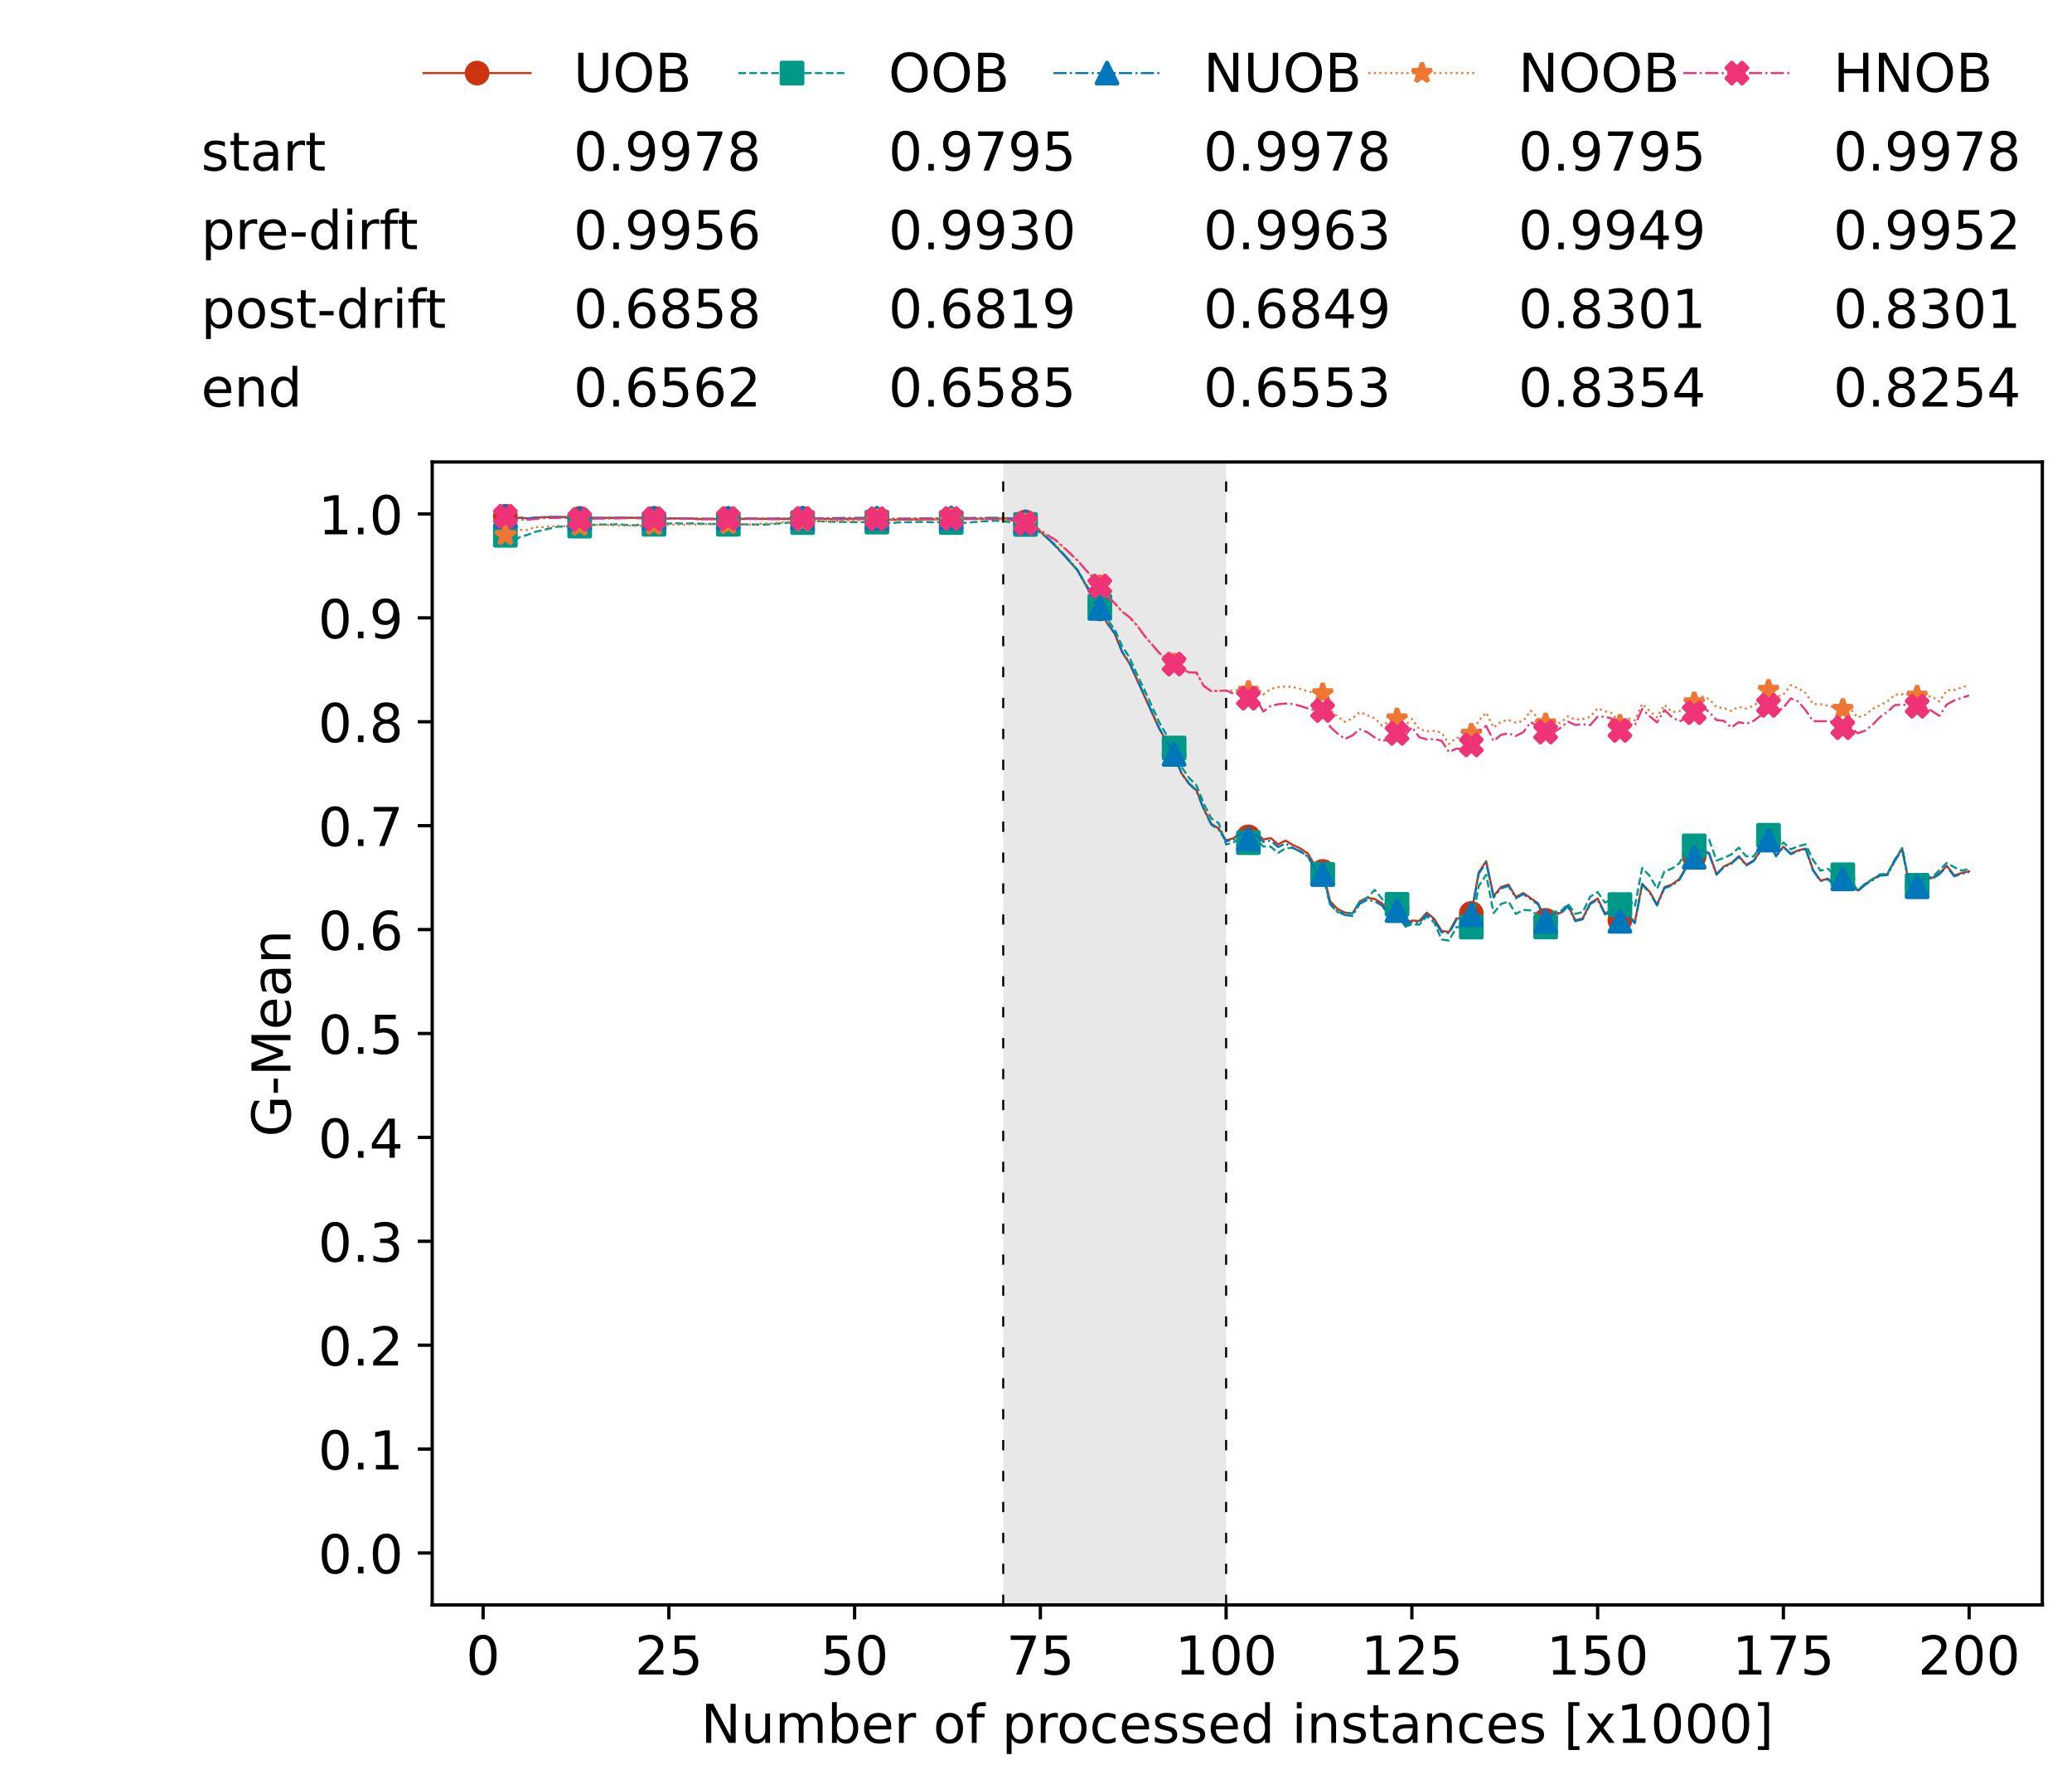 <?xml version="1.0" encoding="utf-8" standalone="no"?>
<!DOCTYPE svg PUBLIC "-//W3C//DTD SVG 1.1//EN"
  "http://www.w3.org/Graphics/SVG/1.1/DTD/svg11.dtd">
<!-- Created with matplotlib (https://matplotlib.org/) -->
<svg height="432.615pt" version="1.1" viewBox="0 0 502.65 432.615" width="502.65pt" xmlns="http://www.w3.org/2000/svg" xmlns:xlink="http://www.w3.org/1999/xlink">
 <defs>
  <style type="text/css">*{stroke-linecap:butt;stroke-linejoin:round;}</style>
 </defs>
 <g id="figure_1">
  <g id="patch_1">
   <path d="M 0 432.615 
L 502.65 432.615 
L 502.65 0 
L 0 0 
z
" style="fill:#ffffff;"/>
  </g>
  <g id="axes_1">
   <g id="patch_2">
    <path d="M 104.85 389.252 
L 495.45 389.252 
L 495.45 112.052 
L 104.85 112.052 
z
" style="fill:#ffffff;"/>
   </g>
   <g id="patch_3">
    <path clip-path="url(#p1a78033bfe)" d="M 297.446 389.252 
L 297.446 112.052 
L 243.372 112.052 
L 243.372 389.252 
z
" style="fill:#d3d3d3;opacity:0.5;"/>
   </g>
   <g id="matplotlib.axis_1">
    <g id="xtick_1">
     <g id="line2d_1">
      <defs>
       <path d="M 0 0 
L 0 3.5 
" id="m147701acae" style="stroke:#000000;stroke-width:0.8;"/>
      </defs>
      <g>
       <use style="stroke:#000000;stroke-width:0.8;" x="117.197" xlink:href="#m147701acae" y="389.252"/>
      </g>
     </g>
     <g id="text_1">
      <!-- 0 -->
      <g transform="translate(113.061 406.13)scale(0.13 -0.13)">
       <defs>
        <path d="M 31.781 66.406 
Q 24.172 66.406 20.328 58.906 
Q 16.5 51.422 16.5 36.375 
Q 16.5 21.391 20.328 13.891 
Q 24.172 6.391 31.781 6.391 
Q 39.453 6.391 43.281 13.891 
Q 47.125 21.391 47.125 36.375 
Q 47.125 51.422 43.281 58.906 
Q 39.453 66.406 31.781 66.406 
z
M 31.781 74.219 
Q 44.047 74.219 50.516 64.516 
Q 56.984 54.828 56.984 36.375 
Q 56.984 17.969 50.516 8.266 
Q 44.047 -1.422 31.781 -1.422 
Q 19.531 -1.422 13.062 8.266 
Q 6.594 17.969 6.594 36.375 
Q 6.594 54.828 13.062 64.516 
Q 19.531 74.219 31.781 74.219 
z
" id="DejaVuSans-48"/>
       </defs>
       <use xlink:href="#DejaVuSans-48"/>
      </g>
     </g>
    </g>
    <g id="xtick_2">
     <g id="line2d_2">
      <g>
       <use style="stroke:#000000;stroke-width:0.8;" x="162.259" xlink:href="#m147701acae" y="389.252"/>
      </g>
     </g>
     <g id="text_2">
      <!-- 25 -->
      <g transform="translate(153.988 406.13)scale(0.13 -0.13)">
       <defs>
        <path d="M 19.188 8.297 
L 53.609 8.297 
L 53.609 0 
L 7.328 0 
L 7.328 8.297 
Q 12.938 14.109 22.625 23.891 
Q 32.328 33.688 34.812 36.531 
Q 39.547 41.844 41.422 45.531 
Q 43.312 49.219 43.312 52.781 
Q 43.312 58.594 39.234 62.25 
Q 35.156 65.922 28.609 65.922 
Q 23.969 65.922 18.812 64.312 
Q 13.672 62.703 7.812 59.422 
L 7.812 69.391 
Q 13.766 71.781 18.938 73 
Q 24.125 74.219 28.422 74.219 
Q 39.75 74.219 46.484 68.547 
Q 53.219 62.891 53.219 53.422 
Q 53.219 48.922 51.531 44.891 
Q 49.859 40.875 45.406 35.406 
Q 44.188 33.984 37.641 27.219 
Q 31.109 20.453 19.188 8.297 
z
" id="DejaVuSans-50"/>
        <path d="M 10.797 72.906 
L 49.516 72.906 
L 49.516 64.594 
L 19.828 64.594 
L 19.828 46.734 
Q 21.969 47.469 24.109 47.828 
Q 26.266 48.188 28.422 48.188 
Q 40.625 48.188 47.75 41.5 
Q 54.891 34.812 54.891 23.391 
Q 54.891 11.625 47.562 5.094 
Q 40.234 -1.422 26.906 -1.422 
Q 22.312 -1.422 17.547 -0.641 
Q 12.797 0.141 7.719 1.703 
L 7.719 11.625 
Q 12.109 9.234 16.797 8.062 
Q 21.484 6.891 26.703 6.891 
Q 35.156 6.891 40.078 11.328 
Q 45.016 15.766 45.016 23.391 
Q 45.016 31 40.078 35.438 
Q 35.156 39.891 26.703 39.891 
Q 22.75 39.891 18.812 39.016 
Q 14.891 38.141 10.797 36.281 
z
" id="DejaVuSans-53"/>
       </defs>
       <use xlink:href="#DejaVuSans-50"/>
       <use x="63.623" xlink:href="#DejaVuSans-53"/>
      </g>
     </g>
    </g>
    <g id="xtick_3">
     <g id="line2d_3">
      <g>
       <use style="stroke:#000000;stroke-width:0.8;" x="207.322" xlink:href="#m147701acae" y="389.252"/>
      </g>
     </g>
     <g id="text_3">
      <!-- 50 -->
      <g transform="translate(199.05 406.13)scale(0.13 -0.13)">
       <use xlink:href="#DejaVuSans-53"/>
       <use x="63.623" xlink:href="#DejaVuSans-48"/>
      </g>
     </g>
    </g>
    <g id="xtick_4">
     <g id="line2d_4">
      <g>
       <use style="stroke:#000000;stroke-width:0.8;" x="252.384" xlink:href="#m147701acae" y="389.252"/>
      </g>
     </g>
     <g id="text_4">
      <!-- 75 -->
      <g transform="translate(244.113 406.13)scale(0.13 -0.13)">
       <defs>
        <path d="M 8.203 72.906 
L 55.078 72.906 
L 55.078 68.703 
L 28.609 0 
L 18.312 0 
L 43.219 64.594 
L 8.203 64.594 
z
" id="DejaVuSans-55"/>
       </defs>
       <use xlink:href="#DejaVuSans-55"/>
       <use x="63.623" xlink:href="#DejaVuSans-53"/>
      </g>
     </g>
    </g>
    <g id="xtick_5">
     <g id="line2d_5">
      <g>
       <use style="stroke:#000000;stroke-width:0.8;" x="297.446" xlink:href="#m147701acae" y="389.252"/>
      </g>
     </g>
     <g id="text_5">
      <!-- 100 -->
      <g transform="translate(285.039 406.13)scale(0.13 -0.13)">
       <defs>
        <path d="M 12.406 8.297 
L 28.516 8.297 
L 28.516 63.922 
L 10.984 60.406 
L 10.984 69.391 
L 28.422 72.906 
L 38.281 72.906 
L 38.281 8.297 
L 54.391 8.297 
L 54.391 0 
L 12.406 0 
z
" id="DejaVuSans-49"/>
       </defs>
       <use xlink:href="#DejaVuSans-49"/>
       <use x="63.623" xlink:href="#DejaVuSans-48"/>
       <use x="127.246" xlink:href="#DejaVuSans-48"/>
      </g>
     </g>
    </g>
    <g id="xtick_6">
     <g id="line2d_6">
      <g>
       <use style="stroke:#000000;stroke-width:0.8;" x="342.509" xlink:href="#m147701acae" y="389.252"/>
      </g>
     </g>
     <g id="text_6">
      <!-- 125 -->
      <g transform="translate(330.102 406.13)scale(0.13 -0.13)">
       <use xlink:href="#DejaVuSans-49"/>
       <use x="63.623" xlink:href="#DejaVuSans-50"/>
       <use x="127.246" xlink:href="#DejaVuSans-53"/>
      </g>
     </g>
    </g>
    <g id="xtick_7">
     <g id="line2d_7">
      <g>
       <use style="stroke:#000000;stroke-width:0.8;" x="387.571" xlink:href="#m147701acae" y="389.252"/>
      </g>
     </g>
     <g id="text_7">
      <!-- 150 -->
      <g transform="translate(375.164 406.13)scale(0.13 -0.13)">
       <use xlink:href="#DejaVuSans-49"/>
       <use x="63.623" xlink:href="#DejaVuSans-53"/>
       <use x="127.246" xlink:href="#DejaVuSans-48"/>
      </g>
     </g>
    </g>
    <g id="xtick_8">
     <g id="line2d_8">
      <g>
       <use style="stroke:#000000;stroke-width:0.8;" x="432.633" xlink:href="#m147701acae" y="389.252"/>
      </g>
     </g>
     <g id="text_8">
      <!-- 175 -->
      <g transform="translate(420.226 406.13)scale(0.13 -0.13)">
       <use xlink:href="#DejaVuSans-49"/>
       <use x="63.623" xlink:href="#DejaVuSans-55"/>
       <use x="127.246" xlink:href="#DejaVuSans-53"/>
      </g>
     </g>
    </g>
    <g id="xtick_9">
     <g id="line2d_9">
      <g>
       <use style="stroke:#000000;stroke-width:0.8;" x="477.695" xlink:href="#m147701acae" y="389.252"/>
      </g>
     </g>
     <g id="text_9">
      <!-- 200 -->
      <g transform="translate(465.289 406.13)scale(0.13 -0.13)">
       <use xlink:href="#DejaVuSans-50"/>
       <use x="63.623" xlink:href="#DejaVuSans-48"/>
       <use x="127.246" xlink:href="#DejaVuSans-48"/>
      </g>
     </g>
    </g>
    <g id="text_10">
     <!-- Number of processed instances [x1000] -->
     <g transform="translate(170.025 422.711)scale(0.13 -0.13)">
      <defs>
       <path d="M 9.812 72.906 
L 23.094 72.906 
L 55.422 11.922 
L 55.422 72.906 
L 64.984 72.906 
L 64.984 0 
L 51.703 0 
L 19.391 60.984 
L 19.391 0 
L 9.812 0 
z
" id="DejaVuSans-78"/>
       <path d="M 8.5 21.578 
L 8.5 54.688 
L 17.484 54.688 
L 17.484 21.922 
Q 17.484 14.156 20.5 10.266 
Q 23.531 6.391 29.594 6.391 
Q 36.859 6.391 41.078 11.031 
Q 45.312 15.672 45.312 23.688 
L 45.312 54.688 
L 54.297 54.688 
L 54.297 0 
L 45.312 0 
L 45.312 8.406 
Q 42.047 3.422 37.719 1 
Q 33.406 -1.422 27.688 -1.422 
Q 18.266 -1.422 13.375 4.438 
Q 8.5 10.297 8.5 21.578 
z
M 31.109 56 
z
" id="DejaVuSans-117"/>
       <path d="M 52 44.188 
Q 55.375 50.25 60.062 53.125 
Q 64.75 56 71.094 56 
Q 79.641 56 84.281 50.016 
Q 88.922 44.047 88.922 33.016 
L 88.922 0 
L 79.891 0 
L 79.891 32.719 
Q 79.891 40.578 77.094 44.375 
Q 74.312 48.188 68.609 48.188 
Q 61.625 48.188 57.562 43.547 
Q 53.516 38.922 53.516 30.906 
L 53.516 0 
L 44.484 0 
L 44.484 32.719 
Q 44.484 40.625 41.703 44.406 
Q 38.922 48.188 33.109 48.188 
Q 26.219 48.188 22.156 43.531 
Q 18.109 38.875 18.109 30.906 
L 18.109 0 
L 9.078 0 
L 9.078 54.688 
L 18.109 54.688 
L 18.109 46.188 
Q 21.188 51.219 25.484 53.609 
Q 29.781 56 35.688 56 
Q 41.656 56 45.828 52.969 
Q 50 49.953 52 44.188 
z
" id="DejaVuSans-109"/>
       <path d="M 48.688 27.297 
Q 48.688 37.203 44.609 42.844 
Q 40.531 48.484 33.406 48.484 
Q 26.266 48.484 22.188 42.844 
Q 18.109 37.203 18.109 27.297 
Q 18.109 17.391 22.188 11.75 
Q 26.266 6.109 33.406 6.109 
Q 40.531 6.109 44.609 11.75 
Q 48.688 17.391 48.688 27.297 
z
M 18.109 46.391 
Q 20.953 51.266 25.266 53.625 
Q 29.594 56 35.594 56 
Q 45.562 56 51.781 48.094 
Q 58.016 40.188 58.016 27.297 
Q 58.016 14.406 51.781 6.484 
Q 45.562 -1.422 35.594 -1.422 
Q 29.594 -1.422 25.266 0.953 
Q 20.953 3.328 18.109 8.203 
L 18.109 0 
L 9.078 0 
L 9.078 75.984 
L 18.109 75.984 
z
" id="DejaVuSans-98"/>
       <path d="M 56.203 29.594 
L 56.203 25.203 
L 14.891 25.203 
Q 15.484 15.922 20.484 11.062 
Q 25.484 6.203 34.422 6.203 
Q 39.594 6.203 44.453 7.469 
Q 49.312 8.734 54.109 11.281 
L 54.109 2.781 
Q 49.266 0.734 44.188 -0.344 
Q 39.109 -1.422 33.891 -1.422 
Q 20.797 -1.422 13.156 6.188 
Q 5.516 13.812 5.516 26.812 
Q 5.516 40.234 12.766 48.109 
Q 20.016 56 32.328 56 
Q 43.359 56 49.781 48.891 
Q 56.203 41.797 56.203 29.594 
z
M 47.219 32.234 
Q 47.125 39.594 43.094 43.984 
Q 39.062 48.391 32.422 48.391 
Q 24.906 48.391 20.391 44.141 
Q 15.875 39.891 15.188 32.172 
z
" id="DejaVuSans-101"/>
       <path d="M 41.109 46.297 
Q 39.594 47.172 37.812 47.578 
Q 36.031 48 33.891 48 
Q 26.266 48 22.188 43.047 
Q 18.109 38.094 18.109 28.812 
L 18.109 0 
L 9.078 0 
L 9.078 54.688 
L 18.109 54.688 
L 18.109 46.188 
Q 20.953 51.172 25.484 53.578 
Q 30.031 56 36.531 56 
Q 37.453 56 38.578 55.875 
Q 39.703 55.766 41.062 55.516 
z
" id="DejaVuSans-114"/>
       <path id="DejaVuSans-32"/>
       <path d="M 30.609 48.391 
Q 23.391 48.391 19.188 42.75 
Q 14.984 37.109 14.984 27.297 
Q 14.984 17.484 19.156 11.844 
Q 23.344 6.203 30.609 6.203 
Q 37.797 6.203 41.984 11.859 
Q 46.188 17.531 46.188 27.297 
Q 46.188 37.016 41.984 42.703 
Q 37.797 48.391 30.609 48.391 
z
M 30.609 56 
Q 42.328 56 49.016 48.375 
Q 55.719 40.766 55.719 27.297 
Q 55.719 13.875 49.016 6.219 
Q 42.328 -1.422 30.609 -1.422 
Q 18.844 -1.422 12.172 6.219 
Q 5.516 13.875 5.516 27.297 
Q 5.516 40.766 12.172 48.375 
Q 18.844 56 30.609 56 
z
" id="DejaVuSans-111"/>
       <path d="M 37.109 75.984 
L 37.109 68.5 
L 28.516 68.5 
Q 23.688 68.5 21.797 66.547 
Q 19.922 64.594 19.922 59.516 
L 19.922 54.688 
L 34.719 54.688 
L 34.719 47.703 
L 19.922 47.703 
L 19.922 0 
L 10.891 0 
L 10.891 47.703 
L 2.297 47.703 
L 2.297 54.688 
L 10.891 54.688 
L 10.891 58.5 
Q 10.891 67.625 15.141 71.797 
Q 19.391 75.984 28.609 75.984 
z
" id="DejaVuSans-102"/>
       <path d="M 18.109 8.203 
L 18.109 -20.797 
L 9.078 -20.797 
L 9.078 54.688 
L 18.109 54.688 
L 18.109 46.391 
Q 20.953 51.266 25.266 53.625 
Q 29.594 56 35.594 56 
Q 45.562 56 51.781 48.094 
Q 58.016 40.188 58.016 27.297 
Q 58.016 14.406 51.781 6.484 
Q 45.562 -1.422 35.594 -1.422 
Q 29.594 -1.422 25.266 0.953 
Q 20.953 3.328 18.109 8.203 
z
M 48.688 27.297 
Q 48.688 37.203 44.609 42.844 
Q 40.531 48.484 33.406 48.484 
Q 26.266 48.484 22.188 42.844 
Q 18.109 37.203 18.109 27.297 
Q 18.109 17.391 22.188 11.75 
Q 26.266 6.109 33.406 6.109 
Q 40.531 6.109 44.609 11.75 
Q 48.688 17.391 48.688 27.297 
z
" id="DejaVuSans-112"/>
       <path d="M 48.781 52.594 
L 48.781 44.188 
Q 44.969 46.297 41.141 47.344 
Q 37.312 48.391 33.406 48.391 
Q 24.656 48.391 19.812 42.844 
Q 14.984 37.312 14.984 27.297 
Q 14.984 17.281 19.812 11.734 
Q 24.656 6.203 33.406 6.203 
Q 37.312 6.203 41.141 7.25 
Q 44.969 8.297 48.781 10.406 
L 48.781 2.094 
Q 45.016 0.344 40.984 -0.531 
Q 36.969 -1.422 32.422 -1.422 
Q 20.062 -1.422 12.781 6.344 
Q 5.516 14.109 5.516 27.297 
Q 5.516 40.672 12.859 48.328 
Q 20.219 56 33.016 56 
Q 37.156 56 41.109 55.141 
Q 45.062 54.297 48.781 52.594 
z
" id="DejaVuSans-99"/>
       <path d="M 44.281 53.078 
L 44.281 44.578 
Q 40.484 46.531 36.375 47.5 
Q 32.281 48.484 27.875 48.484 
Q 21.188 48.484 17.844 46.438 
Q 14.5 44.391 14.5 40.281 
Q 14.5 37.156 16.891 35.375 
Q 19.281 33.594 26.516 31.984 
L 29.594 31.297 
Q 39.156 29.25 43.188 25.516 
Q 47.219 21.781 47.219 15.094 
Q 47.219 7.469 41.188 3.016 
Q 35.156 -1.422 24.609 -1.422 
Q 20.219 -1.422 15.453 -0.562 
Q 10.688 0.297 5.422 2 
L 5.422 11.281 
Q 10.406 8.688 15.234 7.391 
Q 20.062 6.109 24.812 6.109 
Q 31.156 6.109 34.562 8.281 
Q 37.984 10.453 37.984 14.406 
Q 37.984 18.062 35.516 20.016 
Q 33.062 21.969 24.703 23.781 
L 21.578 24.516 
Q 13.234 26.266 9.516 29.906 
Q 5.812 33.547 5.812 39.891 
Q 5.812 47.609 11.281 51.797 
Q 16.75 56 26.812 56 
Q 31.781 56 36.172 55.266 
Q 40.578 54.547 44.281 53.078 
z
" id="DejaVuSans-115"/>
       <path d="M 45.406 46.391 
L 45.406 75.984 
L 54.391 75.984 
L 54.391 0 
L 45.406 0 
L 45.406 8.203 
Q 42.578 3.328 38.25 0.953 
Q 33.938 -1.422 27.875 -1.422 
Q 17.969 -1.422 11.734 6.484 
Q 5.516 14.406 5.516 27.297 
Q 5.516 40.188 11.734 48.094 
Q 17.969 56 27.875 56 
Q 33.938 56 38.25 53.625 
Q 42.578 51.266 45.406 46.391 
z
M 14.797 27.297 
Q 14.797 17.391 18.875 11.75 
Q 22.953 6.109 30.078 6.109 
Q 37.203 6.109 41.297 11.75 
Q 45.406 17.391 45.406 27.297 
Q 45.406 37.203 41.297 42.844 
Q 37.203 48.484 30.078 48.484 
Q 22.953 48.484 18.875 42.844 
Q 14.797 37.203 14.797 27.297 
z
" id="DejaVuSans-100"/>
       <path d="M 9.422 54.688 
L 18.406 54.688 
L 18.406 0 
L 9.422 0 
z
M 9.422 75.984 
L 18.406 75.984 
L 18.406 64.594 
L 9.422 64.594 
z
" id="DejaVuSans-105"/>
       <path d="M 54.891 33.016 
L 54.891 0 
L 45.906 0 
L 45.906 32.719 
Q 45.906 40.484 42.875 44.328 
Q 39.844 48.188 33.797 48.188 
Q 26.516 48.188 22.312 43.547 
Q 18.109 38.922 18.109 30.906 
L 18.109 0 
L 9.078 0 
L 9.078 54.688 
L 18.109 54.688 
L 18.109 46.188 
Q 21.344 51.125 25.703 53.562 
Q 30.078 56 35.797 56 
Q 45.219 56 50.047 50.172 
Q 54.891 44.344 54.891 33.016 
z
" id="DejaVuSans-110"/>
       <path d="M 18.312 70.219 
L 18.312 54.688 
L 36.812 54.688 
L 36.812 47.703 
L 18.312 47.703 
L 18.312 18.016 
Q 18.312 11.328 20.141 9.422 
Q 21.969 7.516 27.594 7.516 
L 36.812 7.516 
L 36.812 0 
L 27.594 0 
Q 17.188 0 13.234 3.875 
Q 9.281 7.766 9.281 18.016 
L 9.281 47.703 
L 2.688 47.703 
L 2.688 54.688 
L 9.281 54.688 
L 9.281 70.219 
z
" id="DejaVuSans-116"/>
       <path d="M 34.281 27.484 
Q 23.391 27.484 19.188 25 
Q 14.984 22.516 14.984 16.5 
Q 14.984 11.719 18.141 8.906 
Q 21.297 6.109 26.703 6.109 
Q 34.188 6.109 38.703 11.406 
Q 43.219 16.703 43.219 25.484 
L 43.219 27.484 
z
M 52.203 31.203 
L 52.203 0 
L 43.219 0 
L 43.219 8.297 
Q 40.141 3.328 35.547 0.953 
Q 30.953 -1.422 24.312 -1.422 
Q 15.922 -1.422 10.953 3.297 
Q 6 8.016 6 15.922 
Q 6 25.141 12.172 29.828 
Q 18.359 34.516 30.609 34.516 
L 43.219 34.516 
L 43.219 35.406 
Q 43.219 41.609 39.141 45 
Q 35.062 48.391 27.688 48.391 
Q 23 48.391 18.547 47.266 
Q 14.109 46.141 10.016 43.891 
L 10.016 52.203 
Q 14.938 54.109 19.578 55.047 
Q 24.219 56 28.609 56 
Q 40.484 56 46.344 49.844 
Q 52.203 43.703 52.203 31.203 
z
" id="DejaVuSans-97"/>
       <path d="M 8.594 75.984 
L 29.297 75.984 
L 29.297 69 
L 17.578 69 
L 17.578 -6.203 
L 29.297 -6.203 
L 29.297 -13.188 
L 8.594 -13.188 
z
" id="DejaVuSans-91"/>
       <path d="M 54.891 54.688 
L 35.109 28.078 
L 55.906 0 
L 45.312 0 
L 29.391 21.484 
L 13.484 0 
L 2.875 0 
L 24.125 28.609 
L 4.688 54.688 
L 15.281 54.688 
L 29.781 35.203 
L 44.281 54.688 
z
" id="DejaVuSans-120"/>
       <path d="M 30.422 75.984 
L 30.422 -13.188 
L 9.719 -13.188 
L 9.719 -6.203 
L 21.391 -6.203 
L 21.391 69 
L 9.719 69 
L 9.719 75.984 
z
" id="DejaVuSans-93"/>
      </defs>
      <use xlink:href="#DejaVuSans-78"/>
      <use x="74.805" xlink:href="#DejaVuSans-117"/>
      <use x="138.184" xlink:href="#DejaVuSans-109"/>
      <use x="235.596" xlink:href="#DejaVuSans-98"/>
      <use x="299.072" xlink:href="#DejaVuSans-101"/>
      <use x="360.596" xlink:href="#DejaVuSans-114"/>
      <use x="401.709" xlink:href="#DejaVuSans-32"/>
      <use x="433.496" xlink:href="#DejaVuSans-111"/>
      <use x="494.678" xlink:href="#DejaVuSans-102"/>
      <use x="529.883" xlink:href="#DejaVuSans-32"/>
      <use x="561.67" xlink:href="#DejaVuSans-112"/>
      <use x="625.146" xlink:href="#DejaVuSans-114"/>
      <use x="664.01" xlink:href="#DejaVuSans-111"/>
      <use x="725.191" xlink:href="#DejaVuSans-99"/>
      <use x="780.172" xlink:href="#DejaVuSans-101"/>
      <use x="841.695" xlink:href="#DejaVuSans-115"/>
      <use x="893.795" xlink:href="#DejaVuSans-115"/>
      <use x="945.895" xlink:href="#DejaVuSans-101"/>
      <use x="1007.418" xlink:href="#DejaVuSans-100"/>
      <use x="1070.895" xlink:href="#DejaVuSans-32"/>
      <use x="1102.682" xlink:href="#DejaVuSans-105"/>
      <use x="1130.465" xlink:href="#DejaVuSans-110"/>
      <use x="1193.844" xlink:href="#DejaVuSans-115"/>
      <use x="1245.943" xlink:href="#DejaVuSans-116"/>
      <use x="1285.152" xlink:href="#DejaVuSans-97"/>
      <use x="1346.432" xlink:href="#DejaVuSans-110"/>
      <use x="1409.811" xlink:href="#DejaVuSans-99"/>
      <use x="1464.791" xlink:href="#DejaVuSans-101"/>
      <use x="1526.314" xlink:href="#DejaVuSans-115"/>
      <use x="1578.414" xlink:href="#DejaVuSans-32"/>
      <use x="1610.201" xlink:href="#DejaVuSans-91"/>
      <use x="1649.215" xlink:href="#DejaVuSans-120"/>
      <use x="1708.395" xlink:href="#DejaVuSans-49"/>
      <use x="1772.018" xlink:href="#DejaVuSans-48"/>
      <use x="1835.641" xlink:href="#DejaVuSans-48"/>
      <use x="1899.264" xlink:href="#DejaVuSans-48"/>
      <use x="1962.887" xlink:href="#DejaVuSans-93"/>
     </g>
    </g>
   </g>
   <g id="matplotlib.axis_2">
    <g id="ytick_1">
     <g id="line2d_10">
      <defs>
       <path d="M 0 0 
L -3.5 0 
" id="m3905c8f665" style="stroke:#000000;stroke-width:0.8;"/>
      </defs>
      <g>
       <use style="stroke:#000000;stroke-width:0.8;" x="104.85" xlink:href="#m3905c8f665" y="376.652"/>
      </g>
     </g>
     <g id="text_11">
      <!-- 0.0 -->
      <g transform="translate(77.176 381.591)scale(0.13 -0.13)">
       <defs>
        <path d="M 10.688 12.406 
L 21 12.406 
L 21 0 
L 10.688 0 
z
" id="DejaVuSans-46"/>
       </defs>
       <use xlink:href="#DejaVuSans-48"/>
       <use x="63.623" xlink:href="#DejaVuSans-46"/>
       <use x="95.41" xlink:href="#DejaVuSans-48"/>
      </g>
     </g>
    </g>
    <g id="ytick_2">
     <g id="line2d_11">
      <g>
       <use style="stroke:#000000;stroke-width:0.8;" x="104.85" xlink:href="#m3905c8f665" y="351.452"/>
      </g>
     </g>
     <g id="text_12">
      <!-- 0.1 -->
      <g transform="translate(77.176 356.391)scale(0.13 -0.13)">
       <use xlink:href="#DejaVuSans-48"/>
       <use x="63.623" xlink:href="#DejaVuSans-46"/>
       <use x="95.41" xlink:href="#DejaVuSans-49"/>
      </g>
     </g>
    </g>
    <g id="ytick_3">
     <g id="line2d_12">
      <g>
       <use style="stroke:#000000;stroke-width:0.8;" x="104.85" xlink:href="#m3905c8f665" y="326.252"/>
      </g>
     </g>
     <g id="text_13">
      <!-- 0.2 -->
      <g transform="translate(77.176 331.191)scale(0.13 -0.13)">
       <use xlink:href="#DejaVuSans-48"/>
       <use x="63.623" xlink:href="#DejaVuSans-46"/>
       <use x="95.41" xlink:href="#DejaVuSans-50"/>
      </g>
     </g>
    </g>
    <g id="ytick_4">
     <g id="line2d_13">
      <g>
       <use style="stroke:#000000;stroke-width:0.8;" x="104.85" xlink:href="#m3905c8f665" y="301.052"/>
      </g>
     </g>
     <g id="text_14">
      <!-- 0.3 -->
      <g transform="translate(77.176 305.991)scale(0.13 -0.13)">
       <defs>
        <path d="M 40.578 39.312 
Q 47.656 37.797 51.625 33 
Q 55.609 28.219 55.609 21.188 
Q 55.609 10.406 48.188 4.484 
Q 40.766 -1.422 27.094 -1.422 
Q 22.516 -1.422 17.656 -0.516 
Q 12.797 0.391 7.625 2.203 
L 7.625 11.719 
Q 11.719 9.328 16.594 8.109 
Q 21.484 6.891 26.812 6.891 
Q 36.078 6.891 40.938 10.547 
Q 45.797 14.203 45.797 21.188 
Q 45.797 27.641 41.281 31.266 
Q 36.766 34.906 28.719 34.906 
L 20.219 34.906 
L 20.219 43.016 
L 29.109 43.016 
Q 36.375 43.016 40.234 45.922 
Q 44.094 48.828 44.094 54.297 
Q 44.094 59.906 40.109 62.906 
Q 36.141 65.922 28.719 65.922 
Q 24.656 65.922 20.016 65.031 
Q 15.375 64.156 9.812 62.312 
L 9.812 71.094 
Q 15.438 72.656 20.344 73.438 
Q 25.25 74.219 29.594 74.219 
Q 40.828 74.219 47.359 69.109 
Q 53.906 64.016 53.906 55.328 
Q 53.906 49.266 50.438 45.094 
Q 46.969 40.922 40.578 39.312 
z
" id="DejaVuSans-51"/>
       </defs>
       <use xlink:href="#DejaVuSans-48"/>
       <use x="63.623" xlink:href="#DejaVuSans-46"/>
       <use x="95.41" xlink:href="#DejaVuSans-51"/>
      </g>
     </g>
    </g>
    <g id="ytick_5">
     <g id="line2d_14">
      <g>
       <use style="stroke:#000000;stroke-width:0.8;" x="104.85" xlink:href="#m3905c8f665" y="275.852"/>
      </g>
     </g>
     <g id="text_15">
      <!-- 0.4 -->
      <g transform="translate(77.176 280.791)scale(0.13 -0.13)">
       <defs>
        <path d="M 37.797 64.312 
L 12.891 25.391 
L 37.797 25.391 
z
M 35.203 72.906 
L 47.609 72.906 
L 47.609 25.391 
L 58.016 25.391 
L 58.016 17.188 
L 47.609 17.188 
L 47.609 0 
L 37.797 0 
L 37.797 17.188 
L 4.891 17.188 
L 4.891 26.703 
z
" id="DejaVuSans-52"/>
       </defs>
       <use xlink:href="#DejaVuSans-48"/>
       <use x="63.623" xlink:href="#DejaVuSans-46"/>
       <use x="95.41" xlink:href="#DejaVuSans-52"/>
      </g>
     </g>
    </g>
    <g id="ytick_6">
     <g id="line2d_15">
      <g>
       <use style="stroke:#000000;stroke-width:0.8;" x="104.85" xlink:href="#m3905c8f665" y="250.652"/>
      </g>
     </g>
     <g id="text_16">
      <!-- 0.5 -->
      <g transform="translate(77.176 255.591)scale(0.13 -0.13)">
       <use xlink:href="#DejaVuSans-48"/>
       <use x="63.623" xlink:href="#DejaVuSans-46"/>
       <use x="95.41" xlink:href="#DejaVuSans-53"/>
      </g>
     </g>
    </g>
    <g id="ytick_7">
     <g id="line2d_16">
      <g>
       <use style="stroke:#000000;stroke-width:0.8;" x="104.85" xlink:href="#m3905c8f665" y="225.452"/>
      </g>
     </g>
     <g id="text_17">
      <!-- 0.6 -->
      <g transform="translate(77.176 230.391)scale(0.13 -0.13)">
       <defs>
        <path d="M 33.016 40.375 
Q 26.375 40.375 22.484 35.828 
Q 18.609 31.297 18.609 23.391 
Q 18.609 15.531 22.484 10.953 
Q 26.375 6.391 33.016 6.391 
Q 39.656 6.391 43.531 10.953 
Q 47.406 15.531 47.406 23.391 
Q 47.406 31.297 43.531 35.828 
Q 39.656 40.375 33.016 40.375 
z
M 52.594 71.297 
L 52.594 62.312 
Q 48.875 64.062 45.094 64.984 
Q 41.312 65.922 37.594 65.922 
Q 27.828 65.922 22.672 59.328 
Q 17.531 52.734 16.797 39.406 
Q 19.672 43.656 24.016 45.922 
Q 28.375 48.188 33.594 48.188 
Q 44.578 48.188 50.953 41.516 
Q 57.328 34.859 57.328 23.391 
Q 57.328 12.156 50.688 5.359 
Q 44.047 -1.422 33.016 -1.422 
Q 20.359 -1.422 13.672 8.266 
Q 6.984 17.969 6.984 36.375 
Q 6.984 53.656 15.188 63.938 
Q 23.391 74.219 37.203 74.219 
Q 40.922 74.219 44.703 73.484 
Q 48.484 72.75 52.594 71.297 
z
" id="DejaVuSans-54"/>
       </defs>
       <use xlink:href="#DejaVuSans-48"/>
       <use x="63.623" xlink:href="#DejaVuSans-46"/>
       <use x="95.41" xlink:href="#DejaVuSans-54"/>
      </g>
     </g>
    </g>
    <g id="ytick_8">
     <g id="line2d_17">
      <g>
       <use style="stroke:#000000;stroke-width:0.8;" x="104.85" xlink:href="#m3905c8f665" y="200.252"/>
      </g>
     </g>
     <g id="text_18">
      <!-- 0.7 -->
      <g transform="translate(77.176 205.191)scale(0.13 -0.13)">
       <use xlink:href="#DejaVuSans-48"/>
       <use x="63.623" xlink:href="#DejaVuSans-46"/>
       <use x="95.41" xlink:href="#DejaVuSans-55"/>
      </g>
     </g>
    </g>
    <g id="ytick_9">
     <g id="line2d_18">
      <g>
       <use style="stroke:#000000;stroke-width:0.8;" x="104.85" xlink:href="#m3905c8f665" y="175.052"/>
      </g>
     </g>
     <g id="text_19">
      <!-- 0.8 -->
      <g transform="translate(77.176 179.991)scale(0.13 -0.13)">
       <defs>
        <path d="M 31.781 34.625 
Q 24.75 34.625 20.719 30.859 
Q 16.703 27.094 16.703 20.516 
Q 16.703 13.922 20.719 10.156 
Q 24.75 6.391 31.781 6.391 
Q 38.812 6.391 42.859 10.172 
Q 46.922 13.969 46.922 20.516 
Q 46.922 27.094 42.891 30.859 
Q 38.875 34.625 31.781 34.625 
z
M 21.922 38.812 
Q 15.578 40.375 12.031 44.719 
Q 8.5 49.078 8.5 55.328 
Q 8.5 64.062 14.719 69.141 
Q 20.953 74.219 31.781 74.219 
Q 42.672 74.219 48.875 69.141 
Q 55.078 64.062 55.078 55.328 
Q 55.078 49.078 51.531 44.719 
Q 48 40.375 41.703 38.812 
Q 48.828 37.156 52.797 32.312 
Q 56.781 27.484 56.781 20.516 
Q 56.781 9.906 50.312 4.234 
Q 43.844 -1.422 31.781 -1.422 
Q 19.734 -1.422 13.25 4.234 
Q 6.781 9.906 6.781 20.516 
Q 6.781 27.484 10.781 32.312 
Q 14.797 37.156 21.922 38.812 
z
M 18.312 54.391 
Q 18.312 48.734 21.844 45.562 
Q 25.391 42.391 31.781 42.391 
Q 38.141 42.391 41.719 45.562 
Q 45.312 48.734 45.312 54.391 
Q 45.312 60.062 41.719 63.234 
Q 38.141 66.406 31.781 66.406 
Q 25.391 66.406 21.844 63.234 
Q 18.312 60.062 18.312 54.391 
z
" id="DejaVuSans-56"/>
       </defs>
       <use xlink:href="#DejaVuSans-48"/>
       <use x="63.623" xlink:href="#DejaVuSans-46"/>
       <use x="95.41" xlink:href="#DejaVuSans-56"/>
      </g>
     </g>
    </g>
    <g id="ytick_10">
     <g id="line2d_19">
      <g>
       <use style="stroke:#000000;stroke-width:0.8;" x="104.85" xlink:href="#m3905c8f665" y="149.852"/>
      </g>
     </g>
     <g id="text_20">
      <!-- 0.9 -->
      <g transform="translate(77.176 154.791)scale(0.13 -0.13)">
       <defs>
        <path d="M 10.984 1.516 
L 10.984 10.5 
Q 14.703 8.734 18.5 7.812 
Q 22.312 6.891 25.984 6.891 
Q 35.75 6.891 40.891 13.453 
Q 46.047 20.016 46.781 33.406 
Q 43.953 29.203 39.594 26.953 
Q 35.25 24.703 29.984 24.703 
Q 19.047 24.703 12.672 31.312 
Q 6.297 37.938 6.297 49.422 
Q 6.297 60.641 12.938 67.422 
Q 19.578 74.219 30.609 74.219 
Q 43.266 74.219 49.922 64.516 
Q 56.594 54.828 56.594 36.375 
Q 56.594 19.141 48.406 8.859 
Q 40.234 -1.422 26.422 -1.422 
Q 22.703 -1.422 18.891 -0.688 
Q 15.094 0.047 10.984 1.516 
z
M 30.609 32.422 
Q 37.25 32.422 41.125 36.953 
Q 45.016 41.5 45.016 49.422 
Q 45.016 57.281 41.125 61.844 
Q 37.25 66.406 30.609 66.406 
Q 23.969 66.406 20.094 61.844 
Q 16.219 57.281 16.219 49.422 
Q 16.219 41.5 20.094 36.953 
Q 23.969 32.422 30.609 32.422 
z
" id="DejaVuSans-57"/>
       </defs>
       <use xlink:href="#DejaVuSans-48"/>
       <use x="63.623" xlink:href="#DejaVuSans-46"/>
       <use x="95.41" xlink:href="#DejaVuSans-57"/>
      </g>
     </g>
    </g>
    <g id="ytick_11">
     <g id="line2d_20">
      <g>
       <use style="stroke:#000000;stroke-width:0.8;" x="104.85" xlink:href="#m3905c8f665" y="124.652"/>
      </g>
     </g>
     <g id="text_21">
      <!-- 1.0 -->
      <g transform="translate(77.176 129.591)scale(0.13 -0.13)">
       <use xlink:href="#DejaVuSans-49"/>
       <use x="63.623" xlink:href="#DejaVuSans-46"/>
       <use x="95.41" xlink:href="#DejaVuSans-48"/>
      </g>
     </g>
    </g>
    <g id="text_22">
     <!-- G-Mean -->
     <g transform="translate(70.472 275.744)rotate(-90)scale(0.13 -0.13)">
      <defs>
       <path d="M 59.516 10.406 
L 59.516 29.984 
L 43.406 29.984 
L 43.406 38.094 
L 69.281 38.094 
L 69.281 6.781 
Q 63.578 2.734 56.688 0.656 
Q 49.812 -1.422 42 -1.422 
Q 24.906 -1.422 15.25 8.562 
Q 5.609 18.562 5.609 36.375 
Q 5.609 54.25 15.25 64.234 
Q 24.906 74.219 42 74.219 
Q 49.125 74.219 55.547 72.453 
Q 61.969 70.703 67.391 67.281 
L 67.391 56.781 
Q 61.922 61.422 55.766 63.766 
Q 49.609 66.109 42.828 66.109 
Q 29.438 66.109 22.719 58.641 
Q 16.016 51.172 16.016 36.375 
Q 16.016 21.625 22.719 14.156 
Q 29.438 6.688 42.828 6.688 
Q 48.047 6.688 52.141 7.594 
Q 56.25 8.5 59.516 10.406 
z
" id="DejaVuSans-71"/>
       <path d="M 4.891 31.391 
L 31.203 31.391 
L 31.203 23.391 
L 4.891 23.391 
z
" id="DejaVuSans-45"/>
       <path d="M 9.812 72.906 
L 24.516 72.906 
L 43.109 23.297 
L 61.812 72.906 
L 76.516 72.906 
L 76.516 0 
L 66.891 0 
L 66.891 64.016 
L 48.094 14.016 
L 38.188 14.016 
L 19.391 64.016 
L 19.391 0 
L 9.812 0 
z
" id="DejaVuSans-77"/>
      </defs>
      <use xlink:href="#DejaVuSans-71"/>
      <use x="77.49" xlink:href="#DejaVuSans-45"/>
      <use x="113.574" xlink:href="#DejaVuSans-77"/>
      <use x="199.854" xlink:href="#DejaVuSans-101"/>
      <use x="261.377" xlink:href="#DejaVuSans-97"/>
      <use x="322.656" xlink:href="#DejaVuSans-110"/>
     </g>
    </g>
   </g>
   <g id="line2d_21"/>
   <g id="line2d_22"/>
   <g id="line2d_23"/>
   <g id="line2d_24"/>
   <g id="line2d_25"/>
   <g id="line2d_26">
    <path clip-path="url(#p1a78033bfe)" d="M 122.605 125.217 
L 124.407 125.91 
L 126.21 125.538 
L 128.012 125.742 
L 129.815 125.524 
L 133.419 125.393 
L 137.024 125.4 
L 140.629 125.755 
L 144.234 125.606 
L 147.839 125.606 
L 153.247 125.584 
L 158.654 125.742 
L 167.667 125.731 
L 169.469 125.885 
L 180.284 125.849 
L 191.099 125.824 
L 192.902 125.709 
L 194.704 125.773 
L 196.507 125.721 
L 203.717 125.926 
L 205.519 125.815 
L 214.532 125.943 
L 216.334 126.095 
L 219.939 126.007 
L 230.754 125.915 
L 245.174 125.728 
L 248.779 126.606 
L 250.581 127.312 
L 255.989 132.285 
L 261.396 138.333 
L 268.606 151.184 
L 270.409 153.696 
L 272.211 158.157 
L 274.014 160.912 
L 279.421 172.781 
L 281.224 176.75 
L 284.829 182.947 
L 286.631 187.569 
L 288.434 189.99 
L 290.236 191.64 
L 292.039 196.193 
L 293.841 199.773 
L 295.644 200.974 
L 297.446 203.821 
L 299.249 203.309 
L 301.051 201.753 
L 302.854 202.968 
L 304.656 201.819 
L 306.459 203.609 
L 308.261 203.265 
L 310.064 204.777 
L 311.866 203.873 
L 313.669 204.946 
L 315.471 205.786 
L 317.274 207.009 
L 319.076 210.048 
L 320.879 211.348 
L 322.681 218.585 
L 324.484 220.472 
L 326.286 221.325 
L 328.089 221.584 
L 329.891 218.587 
L 331.694 217.727 
L 333.496 218.042 
L 335.299 219.09 
L 337.101 222.035 
L 338.904 220.386 
L 340.706 223.931 
L 342.509 223.272 
L 344.311 223.367 
L 346.114 221.337 
L 347.916 222.828 
L 349.719 225.771 
L 351.521 226.029 
L 353.324 222.739 
L 355.126 222.852 
L 356.928 221.534 
L 358.731 211.583 
L 360.533 208.871 
L 362.336 217.353 
L 364.138 215.152 
L 365.941 214.551 
L 367.743 217.56 
L 369.546 216.58 
L 373.151 219.107 
L 374.953 223.207 
L 376.756 221.447 
L 378.558 221.434 
L 380.361 219.552 
L 382.163 223.19 
L 383.966 222.756 
L 385.768 219.043 
L 387.571 217.917 
L 389.373 221.554 
L 391.176 220.592 
L 392.978 223.222 
L 394.781 221.531 
L 396.583 223.714 
L 398.386 214.332 
L 400.188 216.273 
L 401.991 219.382 
L 403.793 215.167 
L 405.596 214.521 
L 407.398 213.188 
L 409.201 209.988 
L 411.003 207.685 
L 412.806 206.109 
L 414.608 206.876 
L 416.411 212.002 
L 418.213 210.135 
L 420.016 209.305 
L 421.818 207.645 
L 423.621 209.743 
L 425.423 208.696 
L 429.028 203.599 
L 430.831 207.545 
L 432.633 205.339 
L 434.436 207.017 
L 436.238 206.244 
L 438.041 205.81 
L 439.843 210.992 
L 441.646 213.588 
L 443.448 213.116 
L 445.251 214.819 
L 447.053 213.023 
L 448.856 214.159 
L 450.658 216.017 
L 452.461 214.426 
L 456.066 212.176 
L 457.868 212.039 
L 459.671 208.589 
L 461.473 205.834 
L 463.276 215.192 
L 465.078 214.866 
L 466.881 212.641 
L 468.683 212.99 
L 470.485 211.817 
L 472.288 209.979 
L 474.09 212.317 
L 475.893 211.726 
L 477.695 211.299 
L 477.695 211.299 
" style="fill:none;stroke:#cc3311;stroke-linecap:square;stroke-width:0.5;"/>
    <defs>
     <path d="M 0 2.5 
C 0.663 2.5 1.299 2.237 1.768 1.768 
C 2.237 1.299 2.5 0.663 2.5 0 
C 2.5 -0.663 2.237 -1.299 1.768 -1.768 
C 1.299 -2.237 0.663 -2.5 0 -2.5 
C -0.663 -2.5 -1.299 -2.237 -1.768 -1.768 
C -2.237 -1.299 -2.5 -0.663 -2.5 0 
C -2.5 0.663 -2.237 1.299 -1.768 1.768 
C -1.299 2.237 -0.663 2.5 0 2.5 
z
" id="m56ed6bab8f" style="stroke:#cc3311;"/>
    </defs>
    <g clip-path="url(#p1a78033bfe)">
     <use style="fill:#cc3311;stroke:#cc3311;" x="122.605" xlink:href="#m56ed6bab8f" y="125.217"/>
     <use style="fill:#cc3311;stroke:#cc3311;" x="140.629" xlink:href="#m56ed6bab8f" y="125.755"/>
     <use style="fill:#cc3311;stroke:#cc3311;" x="158.654" xlink:href="#m56ed6bab8f" y="125.742"/>
     <use style="fill:#cc3311;stroke:#cc3311;" x="176.679" xlink:href="#m56ed6bab8f" y="125.807"/>
     <use style="fill:#cc3311;stroke:#cc3311;" x="194.704" xlink:href="#m56ed6bab8f" y="125.773"/>
     <use style="fill:#cc3311;stroke:#cc3311;" x="212.729" xlink:href="#m56ed6bab8f" y="125.95"/>
     <use style="fill:#cc3311;stroke:#cc3311;" x="230.754" xlink:href="#m56ed6bab8f" y="125.915"/>
     <use style="fill:#cc3311;stroke:#cc3311;" x="248.779" xlink:href="#m56ed6bab8f" y="126.606"/>
     <use style="fill:#cc3311;stroke:#cc3311;" x="266.804" xlink:href="#m56ed6bab8f" y="147.681"/>
     <use style="fill:#cc3311;stroke:#cc3311;" x="284.829" xlink:href="#m56ed6bab8f" y="182.947"/>
     <use style="fill:#cc3311;stroke:#cc3311;" x="302.854" xlink:href="#m56ed6bab8f" y="202.968"/>
     <use style="fill:#cc3311;stroke:#cc3311;" x="320.879" xlink:href="#m56ed6bab8f" y="211.348"/>
     <use style="fill:#cc3311;stroke:#cc3311;" x="338.904" xlink:href="#m56ed6bab8f" y="220.386"/>
     <use style="fill:#cc3311;stroke:#cc3311;" x="356.928" xlink:href="#m56ed6bab8f" y="221.534"/>
     <use style="fill:#cc3311;stroke:#cc3311;" x="374.953" xlink:href="#m56ed6bab8f" y="223.207"/>
     <use style="fill:#cc3311;stroke:#cc3311;" x="392.978" xlink:href="#m56ed6bab8f" y="223.222"/>
     <use style="fill:#cc3311;stroke:#cc3311;" x="411.003" xlink:href="#m56ed6bab8f" y="207.685"/>
     <use style="fill:#cc3311;stroke:#cc3311;" x="429.028" xlink:href="#m56ed6bab8f" y="203.599"/>
     <use style="fill:#cc3311;stroke:#cc3311;" x="447.053" xlink:href="#m56ed6bab8f" y="213.023"/>
     <use style="fill:#cc3311;stroke:#cc3311;" x="465.078" xlink:href="#m56ed6bab8f" y="214.866"/>
    </g>
   </g>
   <g id="line2d_27"/>
   <g id="line2d_28"/>
   <g id="line2d_29"/>
   <g id="line2d_30"/>
   <g id="line2d_31">
    <path clip-path="url(#p1a78033bfe)" d="M 122.605 129.823 
L 124.407 131.272 
L 126.21 130.24 
L 128.012 129.7 
L 129.815 129.005 
L 135.222 127.744 
L 138.827 127.636 
L 140.629 127.598 
L 142.432 127.364 
L 146.037 127.209 
L 147.839 127.252 
L 149.642 127.134 
L 153.247 127.404 
L 158.654 127.148 
L 162.259 126.99 
L 164.062 126.92 
L 165.864 127.007 
L 167.667 126.936 
L 171.272 127.059 
L 176.679 127.149 
L 185.692 127.23 
L 191.099 126.783 
L 194.704 126.737 
L 198.309 126.387 
L 201.914 126.545 
L 207.322 126.624 
L 212.729 126.624 
L 214.532 126.679 
L 216.334 126.89 
L 218.137 126.676 
L 221.742 126.618 
L 223.544 126.578 
L 228.952 126.709 
L 234.359 126.79 
L 237.964 126.464 
L 241.569 126.294 
L 245.174 126.623 
L 248.779 127.197 
L 250.581 127.846 
L 254.186 130.574 
L 257.791 134.311 
L 261.396 138.217 
L 263.199 141.377 
L 266.804 147.021 
L 268.606 150.229 
L 270.409 152.63 
L 272.211 156.695 
L 274.014 159.459 
L 275.816 163.548 
L 277.619 167.28 
L 281.224 175.184 
L 284.829 181.414 
L 286.631 186.007 
L 288.434 188.642 
L 290.236 190.457 
L 292.039 194.918 
L 293.841 198.478 
L 295.644 199.654 
L 297.446 204.825 
L 299.249 204.313 
L 301.051 203.01 
L 302.854 204.368 
L 304.656 203.482 
L 306.459 205.294 
L 308.261 205.342 
L 310.064 206.855 
L 311.866 205.751 
L 313.669 205.637 
L 315.471 206.498 
L 317.274 207.72 
L 319.076 210.761 
L 320.879 212.076 
L 322.681 219.343 
L 324.484 221.26 
L 326.286 221.317 
L 328.089 221.564 
L 329.891 218.577 
L 331.694 217.725 
L 333.496 215.822 
L 335.299 218.045 
L 337.101 220.985 
L 338.904 219.325 
L 340.706 224.843 
L 342.509 224.182 
L 344.311 224.268 
L 346.114 222.237 
L 347.916 223.717 
L 349.719 227.862 
L 351.521 228.118 
L 353.324 224.844 
L 355.126 224.958 
L 356.928 224.836 
L 358.731 214.885 
L 360.533 212.155 
L 362.336 221.451 
L 364.138 219.253 
L 365.941 218.646 
L 367.743 221.663 
L 369.546 220.686 
L 371.348 220.811 
L 373.151 222.041 
L 374.953 224.817 
L 376.756 221.095 
L 378.558 221.091 
L 380.361 219.216 
L 382.163 221.638 
L 383.966 221.211 
L 385.768 217.476 
L 387.571 216.36 
L 389.373 218.927 
L 391.176 217.966 
L 392.978 219.391 
L 394.781 217.682 
L 396.583 219.882 
L 398.386 210.496 
L 400.188 212.446 
L 401.991 215.555 
L 403.793 211.329 
L 405.596 210.669 
L 407.398 209.342 
L 409.201 206.122 
L 411.003 205.157 
L 412.806 203.598 
L 414.608 203.598 
L 416.411 208.718 
L 418.213 208.069 
L 420.016 207.233 
L 421.818 205.588 
L 423.621 207.678 
L 425.423 207.699 
L 429.028 202.587 
L 430.831 206.535 
L 432.633 204.325 
L 434.436 206.004 
L 436.238 205.232 
L 438.041 204.793 
L 439.843 208.581 
L 441.646 211.186 
L 443.448 210.709 
L 445.251 212.415 
L 447.053 212.165 
L 448.856 213.301 
L 450.658 215.92 
L 452.461 214.33 
L 456.066 212.072 
L 457.868 211.925 
L 459.671 208.462 
L 461.473 205.665 
L 463.276 215.052 
L 465.078 214.715 
L 466.881 212.486 
L 468.683 212.827 
L 472.288 209.261 
L 474.09 210.342 
L 475.893 211.149 
L 477.695 210.721 
L 477.695 210.721 
" style="fill:none;stroke:#009988;stroke-dasharray:1.85,0.8;stroke-dashoffset:0;stroke-width:0.5;"/>
    <defs>
     <path d="M -2.5 2.5 
L 2.5 2.5 
L 2.5 -2.5 
L -2.5 -2.5 
z
" id="mc343726cbd" style="stroke:#009988;stroke-linejoin:miter;"/>
    </defs>
    <g clip-path="url(#p1a78033bfe)">
     <use style="fill:#009988;stroke:#009988;stroke-linejoin:miter;" x="122.605" xlink:href="#mc343726cbd" y="129.823"/>
     <use style="fill:#009988;stroke:#009988;stroke-linejoin:miter;" x="140.629" xlink:href="#mc343726cbd" y="127.598"/>
     <use style="fill:#009988;stroke:#009988;stroke-linejoin:miter;" x="158.654" xlink:href="#mc343726cbd" y="127.148"/>
     <use style="fill:#009988;stroke:#009988;stroke-linejoin:miter;" x="176.679" xlink:href="#mc343726cbd" y="127.149"/>
     <use style="fill:#009988;stroke:#009988;stroke-linejoin:miter;" x="194.704" xlink:href="#mc343726cbd" y="126.737"/>
     <use style="fill:#009988;stroke:#009988;stroke-linejoin:miter;" x="212.729" xlink:href="#mc343726cbd" y="126.624"/>
     <use style="fill:#009988;stroke:#009988;stroke-linejoin:miter;" x="230.754" xlink:href="#mc343726cbd" y="126.719"/>
     <use style="fill:#009988;stroke:#009988;stroke-linejoin:miter;" x="248.779" xlink:href="#mc343726cbd" y="127.197"/>
     <use style="fill:#009988;stroke:#009988;stroke-linejoin:miter;" x="266.804" xlink:href="#mc343726cbd" y="147.021"/>
     <use style="fill:#009988;stroke:#009988;stroke-linejoin:miter;" x="284.829" xlink:href="#mc343726cbd" y="181.414"/>
     <use style="fill:#009988;stroke:#009988;stroke-linejoin:miter;" x="302.854" xlink:href="#mc343726cbd" y="204.368"/>
     <use style="fill:#009988;stroke:#009988;stroke-linejoin:miter;" x="320.879" xlink:href="#mc343726cbd" y="212.076"/>
     <use style="fill:#009988;stroke:#009988;stroke-linejoin:miter;" x="338.904" xlink:href="#mc343726cbd" y="219.325"/>
     <use style="fill:#009988;stroke:#009988;stroke-linejoin:miter;" x="356.928" xlink:href="#mc343726cbd" y="224.836"/>
     <use style="fill:#009988;stroke:#009988;stroke-linejoin:miter;" x="374.953" xlink:href="#mc343726cbd" y="224.817"/>
     <use style="fill:#009988;stroke:#009988;stroke-linejoin:miter;" x="392.978" xlink:href="#mc343726cbd" y="219.391"/>
     <use style="fill:#009988;stroke:#009988;stroke-linejoin:miter;" x="411.003" xlink:href="#mc343726cbd" y="205.157"/>
     <use style="fill:#009988;stroke:#009988;stroke-linejoin:miter;" x="429.028" xlink:href="#mc343726cbd" y="202.587"/>
     <use style="fill:#009988;stroke:#009988;stroke-linejoin:miter;" x="447.053" xlink:href="#mc343726cbd" y="212.165"/>
     <use style="fill:#009988;stroke:#009988;stroke-linejoin:miter;" x="465.078" xlink:href="#mc343726cbd" y="214.715"/>
    </g>
   </g>
   <g id="line2d_32"/>
   <g id="line2d_33"/>
   <g id="line2d_34"/>
   <g id="line2d_35"/>
   <g id="line2d_36">
    <path clip-path="url(#p1a78033bfe)" d="M 122.605 125.217 
L 124.407 125.91 
L 126.21 125.585 
L 128.012 125.777 
L 129.815 125.552 
L 133.419 125.413 
L 137.024 125.416 
L 140.629 125.767 
L 144.234 125.617 
L 147.839 125.616 
L 153.247 125.533 
L 160.457 125.714 
L 171.272 125.793 
L 173.074 125.845 
L 176.679 125.691 
L 185.692 125.788 
L 205.519 125.625 
L 209.124 125.594 
L 214.532 125.668 
L 216.334 125.819 
L 221.742 125.725 
L 227.149 125.683 
L 243.372 125.575 
L 245.174 125.728 
L 248.779 126.519 
L 250.581 127.217 
L 255.989 132.186 
L 259.594 136.121 
L 261.396 138.299 
L 268.606 151.038 
L 270.409 153.527 
L 272.211 157.989 
L 274.014 160.736 
L 281.224 176.616 
L 284.829 182.966 
L 286.631 187.641 
L 288.434 190.081 
L 290.236 191.779 
L 292.039 196.369 
L 293.841 199.982 
L 295.644 201.199 
L 297.446 204.059 
L 299.249 203.612 
L 301.051 202.094 
L 302.854 203.489 
L 304.656 202.366 
L 306.459 204.205 
L 308.261 203.887 
L 310.064 205.44 
L 311.866 204.558 
L 313.669 205.665 
L 315.471 206.538 
L 317.274 207.766 
L 319.076 210.793 
L 320.879 212.055 
L 322.681 219.24 
L 324.484 221.113 
L 326.286 221.926 
L 328.089 222.149 
L 329.891 219.14 
L 331.694 218.287 
L 333.496 218.597 
L 335.299 219.607 
L 337.101 222.526 
L 338.904 220.859 
L 340.706 224.401 
L 342.509 223.731 
L 344.311 223.808 
L 346.114 221.748 
L 347.916 223.21 
L 349.719 226.117 
L 351.521 226.356 
L 353.324 223.058 
L 355.126 223.158 
L 356.928 221.839 
L 358.731 211.908 
L 360.533 209.199 
L 362.336 217.672 
L 364.138 215.468 
L 365.941 214.862 
L 367.743 217.838 
L 369.546 216.848 
L 373.151 219.355 
L 374.953 223.443 
L 376.756 221.688 
L 378.558 221.67 
L 380.361 219.781 
L 382.163 223.414 
L 383.966 222.968 
L 385.768 219.262 
L 387.571 218.153 
L 389.373 221.789 
L 391.176 220.835 
L 392.978 223.44 
L 394.781 221.753 
L 396.583 223.934 
L 398.386 214.571 
L 400.188 216.514 
L 401.991 219.622 
L 403.793 215.409 
L 405.596 214.759 
L 407.398 213.422 
L 409.201 210.212 
L 411.003 207.908 
L 412.806 206.316 
L 414.608 207.065 
L 416.411 212.178 
L 418.213 210.305 
L 420.016 209.476 
L 421.818 207.812 
L 423.621 209.896 
L 425.423 208.843 
L 429.028 203.755 
L 430.831 207.689 
L 432.633 205.488 
L 434.436 207.155 
L 436.238 206.377 
L 438.041 205.939 
L 439.843 211.119 
L 441.646 213.713 
L 443.448 213.255 
L 445.251 214.958 
L 447.053 213.154 
L 448.856 214.307 
L 450.658 216.178 
L 452.461 214.6 
L 456.066 212.367 
L 457.868 212.24 
L 459.671 208.798 
L 461.473 206.049 
L 463.276 215.403 
L 465.078 215.067 
L 466.881 212.841 
L 468.683 213.171 
L 470.485 212.027 
L 472.288 210.194 
L 474.09 212.525 
L 475.893 211.942 
L 477.695 211.522 
L 477.695 211.522 
" style="fill:none;stroke:#0077bb;stroke-dasharray:3.2,0.8,0.5,0.8;stroke-dashoffset:0;stroke-width:0.5;"/>
    <defs>
     <path d="M 0 -2.5 
L -2.5 2.5 
L 2.5 2.5 
z
" id="m5deaf270d9" style="stroke:#0077bb;stroke-linejoin:miter;"/>
    </defs>
    <g clip-path="url(#p1a78033bfe)">
     <use style="fill:#0077bb;stroke:#0077bb;stroke-linejoin:miter;" x="122.605" xlink:href="#m5deaf270d9" y="125.217"/>
     <use style="fill:#0077bb;stroke:#0077bb;stroke-linejoin:miter;" x="140.629" xlink:href="#m5deaf270d9" y="125.767"/>
     <use style="fill:#0077bb;stroke:#0077bb;stroke-linejoin:miter;" x="158.654" xlink:href="#m5deaf270d9" y="125.717"/>
     <use style="fill:#0077bb;stroke:#0077bb;stroke-linejoin:miter;" x="176.679" xlink:href="#m5deaf270d9" y="125.691"/>
     <use style="fill:#0077bb;stroke:#0077bb;stroke-linejoin:miter;" x="194.704" xlink:href="#m5deaf270d9" y="125.67"/>
     <use style="fill:#0077bb;stroke:#0077bb;stroke-linejoin:miter;" x="212.729" xlink:href="#m5deaf270d9" y="125.668"/>
     <use style="fill:#0077bb;stroke:#0077bb;stroke-linejoin:miter;" x="230.754" xlink:href="#m5deaf270d9" y="125.599"/>
     <use style="fill:#0077bb;stroke:#0077bb;stroke-linejoin:miter;" x="248.779" xlink:href="#m5deaf270d9" y="126.519"/>
     <use style="fill:#0077bb;stroke:#0077bb;stroke-linejoin:miter;" x="266.804" xlink:href="#m5deaf270d9" y="147.547"/>
     <use style="fill:#0077bb;stroke:#0077bb;stroke-linejoin:miter;" x="284.829" xlink:href="#m5deaf270d9" y="182.966"/>
     <use style="fill:#0077bb;stroke:#0077bb;stroke-linejoin:miter;" x="302.854" xlink:href="#m5deaf270d9" y="203.489"/>
     <use style="fill:#0077bb;stroke:#0077bb;stroke-linejoin:miter;" x="320.879" xlink:href="#m5deaf270d9" y="212.055"/>
     <use style="fill:#0077bb;stroke:#0077bb;stroke-linejoin:miter;" x="338.904" xlink:href="#m5deaf270d9" y="220.859"/>
     <use style="fill:#0077bb;stroke:#0077bb;stroke-linejoin:miter;" x="356.928" xlink:href="#m5deaf270d9" y="221.839"/>
     <use style="fill:#0077bb;stroke:#0077bb;stroke-linejoin:miter;" x="374.953" xlink:href="#m5deaf270d9" y="223.443"/>
     <use style="fill:#0077bb;stroke:#0077bb;stroke-linejoin:miter;" x="392.978" xlink:href="#m5deaf270d9" y="223.44"/>
     <use style="fill:#0077bb;stroke:#0077bb;stroke-linejoin:miter;" x="411.003" xlink:href="#m5deaf270d9" y="207.908"/>
     <use style="fill:#0077bb;stroke:#0077bb;stroke-linejoin:miter;" x="429.028" xlink:href="#m5deaf270d9" y="203.755"/>
     <use style="fill:#0077bb;stroke:#0077bb;stroke-linejoin:miter;" x="447.053" xlink:href="#m5deaf270d9" y="213.154"/>
     <use style="fill:#0077bb;stroke:#0077bb;stroke-linejoin:miter;" x="465.078" xlink:href="#m5deaf270d9" y="215.067"/>
    </g>
   </g>
   <g id="line2d_37"/>
   <g id="line2d_38"/>
   <g id="line2d_39"/>
   <g id="line2d_40"/>
   <g id="line2d_41">
    <path clip-path="url(#p1a78033bfe)" d="M 122.605 129.823 
L 124.407 129.766 
L 126.21 128.545 
L 128.012 128.534 
L 129.815 127.813 
L 131.617 127.857 
L 135.222 127.531 
L 137.024 127.588 
L 138.827 127.512 
L 140.629 127.55 
L 142.432 127.366 
L 146.037 127.271 
L 149.642 127.426 
L 156.852 127.586 
L 158.654 127.362 
L 162.259 127.293 
L 164.062 127.202 
L 165.864 127.295 
L 167.667 127.138 
L 169.469 127.221 
L 173.074 127.068 
L 178.482 127.22 
L 180.284 127.158 
L 182.087 127.231 
L 185.692 126.964 
L 187.494 126.922 
L 191.099 126.566 
L 196.507 126.32 
L 200.112 126.401 
L 209.124 126.201 
L 212.729 125.981 
L 214.532 125.886 
L 216.334 125.945 
L 218.137 125.805 
L 230.754 125.809 
L 243.372 125.947 
L 245.174 126.16 
L 248.779 127.039 
L 250.581 127.684 
L 252.384 128.738 
L 254.186 129.982 
L 255.989 131.047 
L 257.791 132.578 
L 261.396 135.928 
L 263.199 138.038 
L 265.001 139.867 
L 266.804 142.004 
L 268.606 144.473 
L 270.409 146.257 
L 272.211 148.332 
L 274.014 149.675 
L 275.816 151.659 
L 277.619 154.157 
L 281.224 158.313 
L 283.026 159.743 
L 286.631 162.282 
L 288.434 163.051 
L 290.236 163.142 
L 292.039 166.376 
L 293.841 167.638 
L 301.051 167.362 
L 302.854 167.619 
L 304.656 166.446 
L 306.459 168.437 
L 308.261 167.086 
L 310.064 166.659 
L 311.866 166.501 
L 313.669 166.611 
L 315.471 167.092 
L 317.274 167.697 
L 319.076 168.095 
L 320.879 168.196 
L 322.681 172.14 
L 324.484 173.784 
L 326.286 175.075 
L 328.089 174.226 
L 329.891 172.718 
L 333.496 174.221 
L 335.299 175.988 
L 337.101 174.829 
L 338.904 174.291 
L 340.706 176.112 
L 342.509 174.39 
L 344.311 176.859 
L 346.114 177.349 
L 347.916 177.293 
L 349.719 177.707 
L 351.521 180.447 
L 353.324 178.884 
L 355.126 179.046 
L 356.928 178.013 
L 358.731 174.793 
L 360.533 172.824 
L 362.336 176.482 
L 364.138 175 
L 365.941 174.628 
L 367.743 175.248 
L 369.546 174.857 
L 371.348 172.379 
L 373.151 174.171 
L 374.953 175.495 
L 376.756 175.655 
L 378.558 175.265 
L 380.361 173.739 
L 382.163 174.536 
L 383.966 174.387 
L 385.768 173.858 
L 387.571 171.798 
L 389.373 172.512 
L 391.176 172.996 
L 392.978 175.837 
L 394.781 174.129 
L 396.583 174.704 
L 398.386 170.712 
L 400.188 172.435 
L 401.991 173.969 
L 403.793 170.962 
L 405.596 172.669 
L 407.398 172.488 
L 409.201 171.666 
L 411.003 170.389 
L 412.806 168.951 
L 414.608 169.53 
L 416.411 171.504 
L 418.213 171.714 
L 420.016 172.429 
L 421.818 171.439 
L 423.621 171.854 
L 425.423 171.129 
L 427.226 169.776 
L 429.028 167.374 
L 430.831 169.066 
L 432.633 168.469 
L 434.436 166.18 
L 436.238 166.928 
L 438.041 168.116 
L 439.843 170.771 
L 441.646 170.776 
L 443.448 171.176 
L 445.251 171.416 
L 447.053 172.002 
L 448.856 171.841 
L 450.658 174.015 
L 452.461 173.392 
L 454.263 171.963 
L 457.868 170.125 
L 459.671 168.515 
L 461.473 168.376 
L 465.078 168.778 
L 466.881 168.783 
L 468.683 168.921 
L 470.485 170.149 
L 472.288 167.376 
L 474.09 167.354 
L 477.695 166.123 
L 477.695 166.123 
" style="fill:none;stroke:#ee7733;stroke-dasharray:0.5,0.825;stroke-dashoffset:0;stroke-width:0.5;"/>
    <defs>
     <path d="M 0 -2.5 
L -0.561 -0.773 
L -2.378 -0.773 
L -0.908 0.295 
L -1.469 2.023 
L -0 0.955 
L 1.469 2.023 
L 0.908 0.295 
L 2.378 -0.773 
L 0.561 -0.773 
z
" id="m24b8a8d962" style="stroke:#ee7733;stroke-linejoin:bevel;"/>
    </defs>
    <g clip-path="url(#p1a78033bfe)">
     <use style="fill:#ee7733;stroke:#ee7733;stroke-linejoin:bevel;" x="122.605" xlink:href="#m24b8a8d962" y="129.823"/>
     <use style="fill:#ee7733;stroke:#ee7733;stroke-linejoin:bevel;" x="140.629" xlink:href="#m24b8a8d962" y="127.55"/>
     <use style="fill:#ee7733;stroke:#ee7733;stroke-linejoin:bevel;" x="158.654" xlink:href="#m24b8a8d962" y="127.362"/>
     <use style="fill:#ee7733;stroke:#ee7733;stroke-linejoin:bevel;" x="176.679" xlink:href="#m24b8a8d962" y="127.125"/>
     <use style="fill:#ee7733;stroke:#ee7733;stroke-linejoin:bevel;" x="194.704" xlink:href="#m24b8a8d962" y="126.527"/>
     <use style="fill:#ee7733;stroke:#ee7733;stroke-linejoin:bevel;" x="212.729" xlink:href="#m24b8a8d962" y="125.981"/>
     <use style="fill:#ee7733;stroke:#ee7733;stroke-linejoin:bevel;" x="230.754" xlink:href="#m24b8a8d962" y="125.809"/>
     <use style="fill:#ee7733;stroke:#ee7733;stroke-linejoin:bevel;" x="248.779" xlink:href="#m24b8a8d962" y="127.039"/>
     <use style="fill:#ee7733;stroke:#ee7733;stroke-linejoin:bevel;" x="266.804" xlink:href="#m24b8a8d962" y="142.004"/>
     <use style="fill:#ee7733;stroke:#ee7733;stroke-linejoin:bevel;" x="284.829" xlink:href="#m24b8a8d962" y="160.996"/>
     <use style="fill:#ee7733;stroke:#ee7733;stroke-linejoin:bevel;" x="302.854" xlink:href="#m24b8a8d962" y="167.619"/>
     <use style="fill:#ee7733;stroke:#ee7733;stroke-linejoin:bevel;" x="320.879" xlink:href="#m24b8a8d962" y="168.196"/>
     <use style="fill:#ee7733;stroke:#ee7733;stroke-linejoin:bevel;" x="338.904" xlink:href="#m24b8a8d962" y="174.291"/>
     <use style="fill:#ee7733;stroke:#ee7733;stroke-linejoin:bevel;" x="356.928" xlink:href="#m24b8a8d962" y="178.013"/>
     <use style="fill:#ee7733;stroke:#ee7733;stroke-linejoin:bevel;" x="374.953" xlink:href="#m24b8a8d962" y="175.495"/>
     <use style="fill:#ee7733;stroke:#ee7733;stroke-linejoin:bevel;" x="392.978" xlink:href="#m24b8a8d962" y="175.837"/>
     <use style="fill:#ee7733;stroke:#ee7733;stroke-linejoin:bevel;" x="411.003" xlink:href="#m24b8a8d962" y="170.389"/>
     <use style="fill:#ee7733;stroke:#ee7733;stroke-linejoin:bevel;" x="429.028" xlink:href="#m24b8a8d962" y="167.374"/>
     <use style="fill:#ee7733;stroke:#ee7733;stroke-linejoin:bevel;" x="447.053" xlink:href="#m24b8a8d962" y="172.002"/>
     <use style="fill:#ee7733;stroke:#ee7733;stroke-linejoin:bevel;" x="465.078" xlink:href="#m24b8a8d962" y="168.778"/>
    </g>
   </g>
   <g id="line2d_42"/>
   <g id="line2d_43"/>
   <g id="line2d_44"/>
   <g id="line2d_45"/>
   <g id="line2d_46">
    <path clip-path="url(#p1a78033bfe)" d="M 122.605 125.217 
L 124.407 125.91 
L 128.012 126.069 
L 131.617 125.666 
L 137.024 125.561 
L 140.629 125.963 
L 144.234 125.783 
L 147.839 125.759 
L 153.247 125.653 
L 160.457 125.835 
L 165.864 125.769 
L 167.667 125.776 
L 169.469 125.93 
L 182.087 125.827 
L 189.297 125.952 
L 196.507 125.712 
L 203.717 125.903 
L 210.927 125.789 
L 214.532 125.796 
L 216.334 126.006 
L 225.347 125.828 
L 243.372 125.854 
L 245.174 126.075 
L 248.779 126.939 
L 250.581 127.645 
L 252.384 128.568 
L 254.186 129.806 
L 255.989 130.884 
L 259.594 134.184 
L 261.396 135.912 
L 263.199 138.014 
L 265.001 139.912 
L 266.804 142.115 
L 268.606 144.577 
L 270.409 146.286 
L 272.211 148.361 
L 274.014 149.69 
L 275.816 151.667 
L 277.619 154.157 
L 281.224 158.366 
L 283.026 159.796 
L 286.631 162.282 
L 288.434 163.051 
L 290.236 163.142 
L 292.039 166.376 
L 293.841 167.638 
L 297.446 167.472 
L 299.249 168.238 
L 301.051 168.22 
L 302.854 169.354 
L 304.656 169.279 
L 306.459 172.575 
L 308.261 171.223 
L 310.064 170.797 
L 311.866 170.638 
L 313.669 170.749 
L 315.471 171.23 
L 317.274 171.834 
L 319.076 172.232 
L 320.879 172.333 
L 322.681 176.277 
L 324.484 177.922 
L 326.286 179.213 
L 328.089 178.363 
L 329.891 176.855 
L 331.694 177.597 
L 333.496 178.855 
L 335.299 179.733 
L 337.101 179.272 
L 338.904 177.857 
L 340.706 178.581 
L 342.509 176.345 
L 344.311 178.815 
L 346.114 179.305 
L 347.916 179.249 
L 349.719 179.663 
L 351.521 182.402 
L 353.324 181.548 
L 355.126 181.71 
L 356.928 180.677 
L 358.731 177.452 
L 360.533 176.048 
L 362.336 179.706 
L 364.138 178.223 
L 365.941 177.852 
L 367.743 178.487 
L 369.546 177.583 
L 371.348 175.109 
L 373.151 176.23 
L 374.953 177.554 
L 376.756 177.724 
L 378.558 176.542 
L 380.361 175.016 
L 382.163 175.813 
L 383.966 175.664 
L 385.768 175.878 
L 387.571 173.817 
L 389.373 173.823 
L 391.176 174.307 
L 392.978 177.148 
L 394.781 175.451 
L 396.583 175.951 
L 398.386 171.96 
L 400.188 173.683 
L 401.991 175.216 
L 403.793 172.21 
L 405.596 173.921 
L 407.398 174.957 
L 409.201 174.135 
L 411.003 172.858 
L 412.806 171.41 
L 414.608 172.654 
L 416.411 174.628 
L 418.213 174.837 
L 420.016 176.446 
L 421.818 175.14 
L 423.621 175.555 
L 425.423 174.83 
L 427.226 173.477 
L 429.028 171.075 
L 430.831 172.761 
L 432.633 171.674 
L 434.436 169.384 
L 436.238 170.133 
L 438.041 172.258 
L 439.843 174.913 
L 443.448 174.918 
L 445.251 175.158 
L 447.053 176.493 
L 448.856 176.332 
L 450.658 177.842 
L 452.461 177.219 
L 454.263 175.79 
L 456.066 173.923 
L 457.868 172.632 
L 459.671 171.022 
L 461.473 170.883 
L 465.078 171.285 
L 466.881 171.29 
L 470.485 173.619 
L 472.288 170.847 
L 474.09 169.888 
L 477.695 168.656 
L 477.695 168.656 
" style="fill:none;stroke:#ee3377;stroke-dasharray:3.2,0.8,0.5,0.8;stroke-dashoffset:0;stroke-width:0.5;"/>
    <defs>
     <path d="M -1.25 2.5 
L 0 1.25 
L 1.25 2.5 
L 2.5 1.25 
L 1.25 0 
L 2.5 -1.25 
L 1.25 -2.5 
L 0 -1.25 
L -1.25 -2.5 
L -2.5 -1.25 
L -1.25 0 
L -2.5 1.25 
z
" id="md0e028e7d4" style="stroke:#ee3377;stroke-linejoin:miter;"/>
    </defs>
    <g clip-path="url(#p1a78033bfe)">
     <use style="fill:#ee3377;stroke:#ee3377;stroke-linejoin:miter;" x="122.605" xlink:href="#md0e028e7d4" y="125.217"/>
     <use style="fill:#ee3377;stroke:#ee3377;stroke-linejoin:miter;" x="140.629" xlink:href="#md0e028e7d4" y="125.963"/>
     <use style="fill:#ee3377;stroke:#ee3377;stroke-linejoin:miter;" x="158.654" xlink:href="#md0e028e7d4" y="125.838"/>
     <use style="fill:#ee3377;stroke:#ee3377;stroke-linejoin:miter;" x="176.679" xlink:href="#md0e028e7d4" y="125.765"/>
     <use style="fill:#ee3377;stroke:#ee3377;stroke-linejoin:miter;" x="194.704" xlink:href="#md0e028e7d4" y="125.772"/>
     <use style="fill:#ee3377;stroke:#ee3377;stroke-linejoin:miter;" x="212.729" xlink:href="#md0e028e7d4" y="125.803"/>
     <use style="fill:#ee3377;stroke:#ee3377;stroke-linejoin:miter;" x="230.754" xlink:href="#md0e028e7d4" y="125.758"/>
     <use style="fill:#ee3377;stroke:#ee3377;stroke-linejoin:miter;" x="248.779" xlink:href="#md0e028e7d4" y="126.939"/>
     <use style="fill:#ee3377;stroke:#ee3377;stroke-linejoin:miter;" x="266.804" xlink:href="#md0e028e7d4" y="142.115"/>
     <use style="fill:#ee3377;stroke:#ee3377;stroke-linejoin:miter;" x="284.829" xlink:href="#md0e028e7d4" y="161.056"/>
     <use style="fill:#ee3377;stroke:#ee3377;stroke-linejoin:miter;" x="302.854" xlink:href="#md0e028e7d4" y="169.354"/>
     <use style="fill:#ee3377;stroke:#ee3377;stroke-linejoin:miter;" x="320.879" xlink:href="#md0e028e7d4" y="172.333"/>
     <use style="fill:#ee3377;stroke:#ee3377;stroke-linejoin:miter;" x="338.904" xlink:href="#md0e028e7d4" y="177.857"/>
     <use style="fill:#ee3377;stroke:#ee3377;stroke-linejoin:miter;" x="356.928" xlink:href="#md0e028e7d4" y="180.677"/>
     <use style="fill:#ee3377;stroke:#ee3377;stroke-linejoin:miter;" x="374.953" xlink:href="#md0e028e7d4" y="177.554"/>
     <use style="fill:#ee3377;stroke:#ee3377;stroke-linejoin:miter;" x="392.978" xlink:href="#md0e028e7d4" y="177.148"/>
     <use style="fill:#ee3377;stroke:#ee3377;stroke-linejoin:miter;" x="411.003" xlink:href="#md0e028e7d4" y="172.858"/>
     <use style="fill:#ee3377;stroke:#ee3377;stroke-linejoin:miter;" x="429.028" xlink:href="#md0e028e7d4" y="171.075"/>
     <use style="fill:#ee3377;stroke:#ee3377;stroke-linejoin:miter;" x="447.053" xlink:href="#md0e028e7d4" y="176.493"/>
     <use style="fill:#ee3377;stroke:#ee3377;stroke-linejoin:miter;" x="465.078" xlink:href="#md0e028e7d4" y="171.285"/>
    </g>
   </g>
   <g id="line2d_47"/>
   <g id="line2d_48"/>
   <g id="line2d_49"/>
   <g id="line2d_50"/>
   <g id="line2d_51">
    <path clip-path="url(#p1a78033bfe)" d="M 243.372 389.252 
L 243.372 112.052 
" style="fill:none;stroke:#000000;stroke-dasharray:2.5,5;stroke-dashoffset:0;stroke-width:0.5;"/>
   </g>
   <g id="line2d_52">
    <path clip-path="url(#p1a78033bfe)" d="M 297.446 389.252 
L 297.446 112.052 
" style="fill:none;stroke:#000000;stroke-dasharray:2.5,5;stroke-dashoffset:0;stroke-width:0.5;"/>
   </g>
   <g id="patch_4">
    <path d="M 104.85 389.252 
L 104.85 112.052 
" style="fill:none;stroke:#000000;stroke-linecap:square;stroke-linejoin:miter;stroke-width:0.8;"/>
   </g>
   <g id="patch_5">
    <path d="M 495.45 389.252 
L 495.45 112.052 
" style="fill:none;stroke:#000000;stroke-linecap:square;stroke-linejoin:miter;stroke-width:0.8;"/>
   </g>
   <g id="patch_6">
    <path d="M 104.85 389.252 
L 495.45 389.252 
" style="fill:none;stroke:#000000;stroke-linecap:square;stroke-linejoin:miter;stroke-width:0.8;"/>
   </g>
   <g id="patch_7">
    <path d="M 104.85 112.052 
L 495.45 112.052 
" style="fill:none;stroke:#000000;stroke-linecap:square;stroke-linejoin:miter;stroke-width:0.8;"/>
   </g>
   <g id="legend_1">
    <g id="line2d_53"/>
    <g id="line2d_54"/>
    <g id="text_23">
     <!--   -->
     <g transform="translate(48.8 22.278)scale(0.13 -0.13)">
      <use xlink:href="#DejaVuSans-32"/>
     </g>
    </g>
    <g id="line2d_55"/>
    <g id="line2d_56"/>
    <g id="text_24">
     <!-- start -->
     <g transform="translate(48.8 41.36)scale(0.13 -0.13)">
      <use xlink:href="#DejaVuSans-115"/>
      <use x="52.1" xlink:href="#DejaVuSans-116"/>
      <use x="91.309" xlink:href="#DejaVuSans-97"/>
      <use x="152.588" xlink:href="#DejaVuSans-114"/>
      <use x="193.701" xlink:href="#DejaVuSans-116"/>
     </g>
    </g>
    <g id="line2d_57"/>
    <g id="line2d_58"/>
    <g id="text_25">
     <!-- pre-dirft -->
     <g transform="translate(48.8 60.441)scale(0.13 -0.13)">
      <use xlink:href="#DejaVuSans-112"/>
      <use x="63.477" xlink:href="#DejaVuSans-114"/>
      <use x="102.34" xlink:href="#DejaVuSans-101"/>
      <use x="163.863" xlink:href="#DejaVuSans-45"/>
      <use x="199.947" xlink:href="#DejaVuSans-100"/>
      <use x="263.424" xlink:href="#DejaVuSans-105"/>
      <use x="291.207" xlink:href="#DejaVuSans-114"/>
      <use x="332.32" xlink:href="#DejaVuSans-102"/>
      <use x="365.775" xlink:href="#DejaVuSans-116"/>
     </g>
    </g>
    <g id="line2d_59"/>
    <g id="line2d_60"/>
    <g id="text_26">
     <!-- post-drift -->
     <g transform="translate(48.8 79.523)scale(0.13 -0.13)">
      <use xlink:href="#DejaVuSans-112"/>
      <use x="63.477" xlink:href="#DejaVuSans-111"/>
      <use x="124.658" xlink:href="#DejaVuSans-115"/>
      <use x="176.758" xlink:href="#DejaVuSans-116"/>
      <use x="215.967" xlink:href="#DejaVuSans-45"/>
      <use x="252.051" xlink:href="#DejaVuSans-100"/>
      <use x="315.527" xlink:href="#DejaVuSans-114"/>
      <use x="356.641" xlink:href="#DejaVuSans-105"/>
      <use x="384.424" xlink:href="#DejaVuSans-102"/>
      <use x="417.879" xlink:href="#DejaVuSans-116"/>
     </g>
    </g>
    <g id="line2d_61"/>
    <g id="line2d_62"/>
    <g id="text_27">
     <!-- end -->
     <g transform="translate(48.8 98.604)scale(0.13 -0.13)">
      <use xlink:href="#DejaVuSans-101"/>
      <use x="61.523" xlink:href="#DejaVuSans-110"/>
      <use x="124.902" xlink:href="#DejaVuSans-100"/>
     </g>
    </g>
    <g id="line2d_63">
     <path d="M 102.738 17.728 
L 128.738 17.728 
" style="fill:none;stroke:#cc3311;stroke-linecap:square;stroke-width:0.5;"/>
    </g>
    <g id="line2d_64">
     <g>
      <use style="fill:#cc3311;stroke:#cc3311;" x="115.738" xlink:href="#m56ed6bab8f" y="17.728"/>
     </g>
    </g>
    <g id="text_28">
     <!-- UOB -->
     <g transform="translate(139.138 22.278)scale(0.13 -0.13)">
      <defs>
       <path d="M 8.688 72.906 
L 18.609 72.906 
L 18.609 28.609 
Q 18.609 16.891 22.844 11.734 
Q 27.094 6.594 36.625 6.594 
Q 46.094 6.594 50.344 11.734 
Q 54.594 16.891 54.594 28.609 
L 54.594 72.906 
L 64.5 72.906 
L 64.5 27.391 
Q 64.5 13.141 57.438 5.859 
Q 50.391 -1.422 36.625 -1.422 
Q 22.797 -1.422 15.734 5.859 
Q 8.688 13.141 8.688 27.391 
z
" id="DejaVuSans-85"/>
       <path d="M 39.406 66.219 
Q 28.656 66.219 22.328 58.203 
Q 16.016 50.203 16.016 36.375 
Q 16.016 22.609 22.328 14.594 
Q 28.656 6.594 39.406 6.594 
Q 50.141 6.594 56.422 14.594 
Q 62.703 22.609 62.703 36.375 
Q 62.703 50.203 56.422 58.203 
Q 50.141 66.219 39.406 66.219 
z
M 39.406 74.219 
Q 54.734 74.219 63.906 63.938 
Q 73.094 53.656 73.094 36.375 
Q 73.094 19.141 63.906 8.859 
Q 54.734 -1.422 39.406 -1.422 
Q 24.031 -1.422 14.812 8.828 
Q 5.609 19.094 5.609 36.375 
Q 5.609 53.656 14.812 63.938 
Q 24.031 74.219 39.406 74.219 
z
" id="DejaVuSans-79"/>
       <path d="M 19.672 34.812 
L 19.672 8.109 
L 35.5 8.109 
Q 43.453 8.109 47.281 11.406 
Q 51.125 14.703 51.125 21.484 
Q 51.125 28.328 47.281 31.562 
Q 43.453 34.812 35.5 34.812 
z
M 19.672 64.797 
L 19.672 42.828 
L 34.281 42.828 
Q 41.5 42.828 45.031 45.531 
Q 48.578 48.25 48.578 53.812 
Q 48.578 59.328 45.031 62.062 
Q 41.5 64.797 34.281 64.797 
z
M 9.812 72.906 
L 35.016 72.906 
Q 46.297 72.906 52.391 68.219 
Q 58.5 63.531 58.5 54.891 
Q 58.5 48.188 55.375 44.234 
Q 52.25 40.281 46.188 39.312 
Q 53.469 37.75 57.5 32.781 
Q 61.531 27.828 61.531 20.406 
Q 61.531 10.641 54.891 5.312 
Q 48.25 0 35.984 0 
L 9.812 0 
z
" id="DejaVuSans-66"/>
      </defs>
      <use xlink:href="#DejaVuSans-85"/>
      <use x="73.193" xlink:href="#DejaVuSans-79"/>
      <use x="151.904" xlink:href="#DejaVuSans-66"/>
     </g>
    </g>
    <g id="line2d_65"/>
    <g id="line2d_66"/>
    <g id="text_29">
     <!-- 0.9978 -->
     <g transform="translate(139.138 41.36)scale(0.13 -0.13)">
      <use xlink:href="#DejaVuSans-48"/>
      <use x="63.623" xlink:href="#DejaVuSans-46"/>
      <use x="95.41" xlink:href="#DejaVuSans-57"/>
      <use x="159.033" xlink:href="#DejaVuSans-57"/>
      <use x="222.656" xlink:href="#DejaVuSans-55"/>
      <use x="286.279" xlink:href="#DejaVuSans-56"/>
     </g>
    </g>
    <g id="line2d_67"/>
    <g id="line2d_68"/>
    <g id="text_30">
     <!-- 0.9956 -->
     <g transform="translate(139.138 60.441)scale(0.13 -0.13)">
      <use xlink:href="#DejaVuSans-48"/>
      <use x="63.623" xlink:href="#DejaVuSans-46"/>
      <use x="95.41" xlink:href="#DejaVuSans-57"/>
      <use x="159.033" xlink:href="#DejaVuSans-57"/>
      <use x="222.656" xlink:href="#DejaVuSans-53"/>
      <use x="286.279" xlink:href="#DejaVuSans-54"/>
     </g>
    </g>
    <g id="line2d_69"/>
    <g id="line2d_70"/>
    <g id="text_31">
     <!-- 0.6858 -->
     <g transform="translate(139.138 79.523)scale(0.13 -0.13)">
      <use xlink:href="#DejaVuSans-48"/>
      <use x="63.623" xlink:href="#DejaVuSans-46"/>
      <use x="95.41" xlink:href="#DejaVuSans-54"/>
      <use x="159.033" xlink:href="#DejaVuSans-56"/>
      <use x="222.656" xlink:href="#DejaVuSans-53"/>
      <use x="286.279" xlink:href="#DejaVuSans-56"/>
     </g>
    </g>
    <g id="line2d_71"/>
    <g id="line2d_72"/>
    <g id="text_32">
     <!-- 0.6562 -->
     <g transform="translate(139.138 98.604)scale(0.13 -0.13)">
      <use xlink:href="#DejaVuSans-48"/>
      <use x="63.623" xlink:href="#DejaVuSans-46"/>
      <use x="95.41" xlink:href="#DejaVuSans-54"/>
      <use x="159.033" xlink:href="#DejaVuSans-53"/>
      <use x="222.656" xlink:href="#DejaVuSans-54"/>
      <use x="286.279" xlink:href="#DejaVuSans-50"/>
     </g>
    </g>
    <g id="line2d_73">
     <path d="M 179.144 17.728 
L 205.144 17.728 
" style="fill:none;stroke:#009988;stroke-dasharray:1.85,0.8;stroke-dashoffset:0;stroke-width:0.5;"/>
    </g>
    <g id="line2d_74">
     <g>
      <use style="fill:#009988;stroke:#009988;stroke-linejoin:miter;" x="192.144" xlink:href="#mc343726cbd" y="17.728"/>
     </g>
    </g>
    <g id="text_33">
     <!-- OOB -->
     <g transform="translate(215.544 22.278)scale(0.13 -0.13)">
      <use xlink:href="#DejaVuSans-79"/>
      <use x="78.711" xlink:href="#DejaVuSans-79"/>
      <use x="157.422" xlink:href="#DejaVuSans-66"/>
     </g>
    </g>
    <g id="line2d_75"/>
    <g id="line2d_76"/>
    <g id="text_34">
     <!-- 0.9795 -->
     <g transform="translate(215.544 41.36)scale(0.13 -0.13)">
      <use xlink:href="#DejaVuSans-48"/>
      <use x="63.623" xlink:href="#DejaVuSans-46"/>
      <use x="95.41" xlink:href="#DejaVuSans-57"/>
      <use x="159.033" xlink:href="#DejaVuSans-55"/>
      <use x="222.656" xlink:href="#DejaVuSans-57"/>
      <use x="286.279" xlink:href="#DejaVuSans-53"/>
     </g>
    </g>
    <g id="line2d_77"/>
    <g id="line2d_78"/>
    <g id="text_35">
     <!-- 0.9930 -->
     <g transform="translate(215.544 60.441)scale(0.13 -0.13)">
      <use xlink:href="#DejaVuSans-48"/>
      <use x="63.623" xlink:href="#DejaVuSans-46"/>
      <use x="95.41" xlink:href="#DejaVuSans-57"/>
      <use x="159.033" xlink:href="#DejaVuSans-57"/>
      <use x="222.656" xlink:href="#DejaVuSans-51"/>
      <use x="286.279" xlink:href="#DejaVuSans-48"/>
     </g>
    </g>
    <g id="line2d_79"/>
    <g id="line2d_80"/>
    <g id="text_36">
     <!-- 0.6819 -->
     <g transform="translate(215.544 79.523)scale(0.13 -0.13)">
      <use xlink:href="#DejaVuSans-48"/>
      <use x="63.623" xlink:href="#DejaVuSans-46"/>
      <use x="95.41" xlink:href="#DejaVuSans-54"/>
      <use x="159.033" xlink:href="#DejaVuSans-56"/>
      <use x="222.656" xlink:href="#DejaVuSans-49"/>
      <use x="286.279" xlink:href="#DejaVuSans-57"/>
     </g>
    </g>
    <g id="line2d_81"/>
    <g id="line2d_82"/>
    <g id="text_37">
     <!-- 0.6585 -->
     <g transform="translate(215.544 98.604)scale(0.13 -0.13)">
      <use xlink:href="#DejaVuSans-48"/>
      <use x="63.623" xlink:href="#DejaVuSans-46"/>
      <use x="95.41" xlink:href="#DejaVuSans-54"/>
      <use x="159.033" xlink:href="#DejaVuSans-53"/>
      <use x="222.656" xlink:href="#DejaVuSans-56"/>
      <use x="286.279" xlink:href="#DejaVuSans-53"/>
     </g>
    </g>
    <g id="line2d_83">
     <path d="M 255.55 17.728 
L 281.55 17.728 
" style="fill:none;stroke:#0077bb;stroke-dasharray:3.2,0.8,0.5,0.8;stroke-dashoffset:0;stroke-width:0.5;"/>
    </g>
    <g id="line2d_84">
     <g>
      <use style="fill:#0077bb;stroke:#0077bb;stroke-linejoin:miter;" x="268.55" xlink:href="#m5deaf270d9" y="17.728"/>
     </g>
    </g>
    <g id="text_38">
     <!-- NUOB -->
     <g transform="translate(291.95 22.278)scale(0.13 -0.13)">
      <use xlink:href="#DejaVuSans-78"/>
      <use x="74.805" xlink:href="#DejaVuSans-85"/>
      <use x="147.998" xlink:href="#DejaVuSans-79"/>
      <use x="226.709" xlink:href="#DejaVuSans-66"/>
     </g>
    </g>
    <g id="line2d_85"/>
    <g id="line2d_86"/>
    <g id="text_39">
     <!-- 0.9978 -->
     <g transform="translate(291.95 41.36)scale(0.13 -0.13)">
      <use xlink:href="#DejaVuSans-48"/>
      <use x="63.623" xlink:href="#DejaVuSans-46"/>
      <use x="95.41" xlink:href="#DejaVuSans-57"/>
      <use x="159.033" xlink:href="#DejaVuSans-57"/>
      <use x="222.656" xlink:href="#DejaVuSans-55"/>
      <use x="286.279" xlink:href="#DejaVuSans-56"/>
     </g>
    </g>
    <g id="line2d_87"/>
    <g id="line2d_88"/>
    <g id="text_40">
     <!-- 0.9963 -->
     <g transform="translate(291.95 60.441)scale(0.13 -0.13)">
      <use xlink:href="#DejaVuSans-48"/>
      <use x="63.623" xlink:href="#DejaVuSans-46"/>
      <use x="95.41" xlink:href="#DejaVuSans-57"/>
      <use x="159.033" xlink:href="#DejaVuSans-57"/>
      <use x="222.656" xlink:href="#DejaVuSans-54"/>
      <use x="286.279" xlink:href="#DejaVuSans-51"/>
     </g>
    </g>
    <g id="line2d_89"/>
    <g id="line2d_90"/>
    <g id="text_41">
     <!-- 0.6849 -->
     <g transform="translate(291.95 79.523)scale(0.13 -0.13)">
      <use xlink:href="#DejaVuSans-48"/>
      <use x="63.623" xlink:href="#DejaVuSans-46"/>
      <use x="95.41" xlink:href="#DejaVuSans-54"/>
      <use x="159.033" xlink:href="#DejaVuSans-56"/>
      <use x="222.656" xlink:href="#DejaVuSans-52"/>
      <use x="286.279" xlink:href="#DejaVuSans-57"/>
     </g>
    </g>
    <g id="line2d_91"/>
    <g id="line2d_92"/>
    <g id="text_42">
     <!-- 0.6553 -->
     <g transform="translate(291.95 98.604)scale(0.13 -0.13)">
      <use xlink:href="#DejaVuSans-48"/>
      <use x="63.623" xlink:href="#DejaVuSans-46"/>
      <use x="95.41" xlink:href="#DejaVuSans-54"/>
      <use x="159.033" xlink:href="#DejaVuSans-53"/>
      <use x="222.656" xlink:href="#DejaVuSans-53"/>
      <use x="286.279" xlink:href="#DejaVuSans-51"/>
     </g>
    </g>
    <g id="line2d_93">
     <path d="M 331.956 17.728 
L 357.956 17.728 
" style="fill:none;stroke:#ee7733;stroke-dasharray:0.5,0.825;stroke-dashoffset:0;stroke-width:0.5;"/>
    </g>
    <g id="line2d_94">
     <g>
      <use style="fill:#ee7733;stroke:#ee7733;stroke-linejoin:bevel;" x="344.956" xlink:href="#m24b8a8d962" y="17.728"/>
     </g>
    </g>
    <g id="text_43">
     <!-- NOOB -->
     <g transform="translate(368.356 22.278)scale(0.13 -0.13)">
      <use xlink:href="#DejaVuSans-78"/>
      <use x="74.805" xlink:href="#DejaVuSans-79"/>
      <use x="153.516" xlink:href="#DejaVuSans-79"/>
      <use x="232.227" xlink:href="#DejaVuSans-66"/>
     </g>
    </g>
    <g id="line2d_95"/>
    <g id="line2d_96"/>
    <g id="text_44">
     <!-- 0.9795 -->
     <g transform="translate(368.356 41.36)scale(0.13 -0.13)">
      <use xlink:href="#DejaVuSans-48"/>
      <use x="63.623" xlink:href="#DejaVuSans-46"/>
      <use x="95.41" xlink:href="#DejaVuSans-57"/>
      <use x="159.033" xlink:href="#DejaVuSans-55"/>
      <use x="222.656" xlink:href="#DejaVuSans-57"/>
      <use x="286.279" xlink:href="#DejaVuSans-53"/>
     </g>
    </g>
    <g id="line2d_97"/>
    <g id="line2d_98"/>
    <g id="text_45">
     <!-- 0.9949 -->
     <g transform="translate(368.356 60.441)scale(0.13 -0.13)">
      <use xlink:href="#DejaVuSans-48"/>
      <use x="63.623" xlink:href="#DejaVuSans-46"/>
      <use x="95.41" xlink:href="#DejaVuSans-57"/>
      <use x="159.033" xlink:href="#DejaVuSans-57"/>
      <use x="222.656" xlink:href="#DejaVuSans-52"/>
      <use x="286.279" xlink:href="#DejaVuSans-57"/>
     </g>
    </g>
    <g id="line2d_99"/>
    <g id="line2d_100"/>
    <g id="text_46">
     <!-- 0.8301 -->
     <g transform="translate(368.356 79.523)scale(0.13 -0.13)">
      <use xlink:href="#DejaVuSans-48"/>
      <use x="63.623" xlink:href="#DejaVuSans-46"/>
      <use x="95.41" xlink:href="#DejaVuSans-56"/>
      <use x="159.033" xlink:href="#DejaVuSans-51"/>
      <use x="222.656" xlink:href="#DejaVuSans-48"/>
      <use x="286.279" xlink:href="#DejaVuSans-49"/>
     </g>
    </g>
    <g id="line2d_101"/>
    <g id="line2d_102"/>
    <g id="text_47">
     <!-- 0.8354 -->
     <g transform="translate(368.356 98.604)scale(0.13 -0.13)">
      <use xlink:href="#DejaVuSans-48"/>
      <use x="63.623" xlink:href="#DejaVuSans-46"/>
      <use x="95.41" xlink:href="#DejaVuSans-56"/>
      <use x="159.033" xlink:href="#DejaVuSans-51"/>
      <use x="222.656" xlink:href="#DejaVuSans-53"/>
      <use x="286.279" xlink:href="#DejaVuSans-52"/>
     </g>
    </g>
    <g id="line2d_103">
     <path d="M 408.362 17.728 
L 434.362 17.728 
" style="fill:none;stroke:#ee3377;stroke-dasharray:3.2,0.8,0.5,0.8;stroke-dashoffset:0;stroke-width:0.5;"/>
    </g>
    <g id="line2d_104">
     <g>
      <use style="fill:#ee3377;stroke:#ee3377;stroke-linejoin:miter;" x="421.362" xlink:href="#md0e028e7d4" y="17.728"/>
     </g>
    </g>
    <g id="text_48">
     <!-- HNOB -->
     <g transform="translate(444.762 22.278)scale(0.13 -0.13)">
      <defs>
       <path d="M 9.812 72.906 
L 19.672 72.906 
L 19.672 43.016 
L 55.516 43.016 
L 55.516 72.906 
L 65.375 72.906 
L 65.375 0 
L 55.516 0 
L 55.516 34.719 
L 19.672 34.719 
L 19.672 0 
L 9.812 0 
z
" id="DejaVuSans-72"/>
      </defs>
      <use xlink:href="#DejaVuSans-72"/>
      <use x="75.195" xlink:href="#DejaVuSans-78"/>
      <use x="150" xlink:href="#DejaVuSans-79"/>
      <use x="228.711" xlink:href="#DejaVuSans-66"/>
     </g>
    </g>
    <g id="line2d_105"/>
    <g id="line2d_106"/>
    <g id="text_49">
     <!-- 0.9978 -->
     <g transform="translate(444.762 41.36)scale(0.13 -0.13)">
      <use xlink:href="#DejaVuSans-48"/>
      <use x="63.623" xlink:href="#DejaVuSans-46"/>
      <use x="95.41" xlink:href="#DejaVuSans-57"/>
      <use x="159.033" xlink:href="#DejaVuSans-57"/>
      <use x="222.656" xlink:href="#DejaVuSans-55"/>
      <use x="286.279" xlink:href="#DejaVuSans-56"/>
     </g>
    </g>
    <g id="line2d_107"/>
    <g id="line2d_108"/>
    <g id="text_50">
     <!-- 0.9952 -->
     <g transform="translate(444.762 60.441)scale(0.13 -0.13)">
      <use xlink:href="#DejaVuSans-48"/>
      <use x="63.623" xlink:href="#DejaVuSans-46"/>
      <use x="95.41" xlink:href="#DejaVuSans-57"/>
      <use x="159.033" xlink:href="#DejaVuSans-57"/>
      <use x="222.656" xlink:href="#DejaVuSans-53"/>
      <use x="286.279" xlink:href="#DejaVuSans-50"/>
     </g>
    </g>
    <g id="line2d_109"/>
    <g id="line2d_110"/>
    <g id="text_51">
     <!-- 0.8301 -->
     <g transform="translate(444.762 79.523)scale(0.13 -0.13)">
      <use xlink:href="#DejaVuSans-48"/>
      <use x="63.623" xlink:href="#DejaVuSans-46"/>
      <use x="95.41" xlink:href="#DejaVuSans-56"/>
      <use x="159.033" xlink:href="#DejaVuSans-51"/>
      <use x="222.656" xlink:href="#DejaVuSans-48"/>
      <use x="286.279" xlink:href="#DejaVuSans-49"/>
     </g>
    </g>
    <g id="line2d_111"/>
    <g id="line2d_112"/>
    <g id="text_52">
     <!-- 0.8254 -->
     <g transform="translate(444.762 98.604)scale(0.13 -0.13)">
      <use xlink:href="#DejaVuSans-48"/>
      <use x="63.623" xlink:href="#DejaVuSans-46"/>
      <use x="95.41" xlink:href="#DejaVuSans-56"/>
      <use x="159.033" xlink:href="#DejaVuSans-50"/>
      <use x="222.656" xlink:href="#DejaVuSans-53"/>
      <use x="286.279" xlink:href="#DejaVuSans-52"/>
     </g>
    </g>
   </g>
  </g>
 </g>
 <defs>
  <clipPath id="p1a78033bfe">
   <rect height="277.2" width="390.6" x="104.85" y="112.052"/>
  </clipPath>
 </defs>
</svg>
